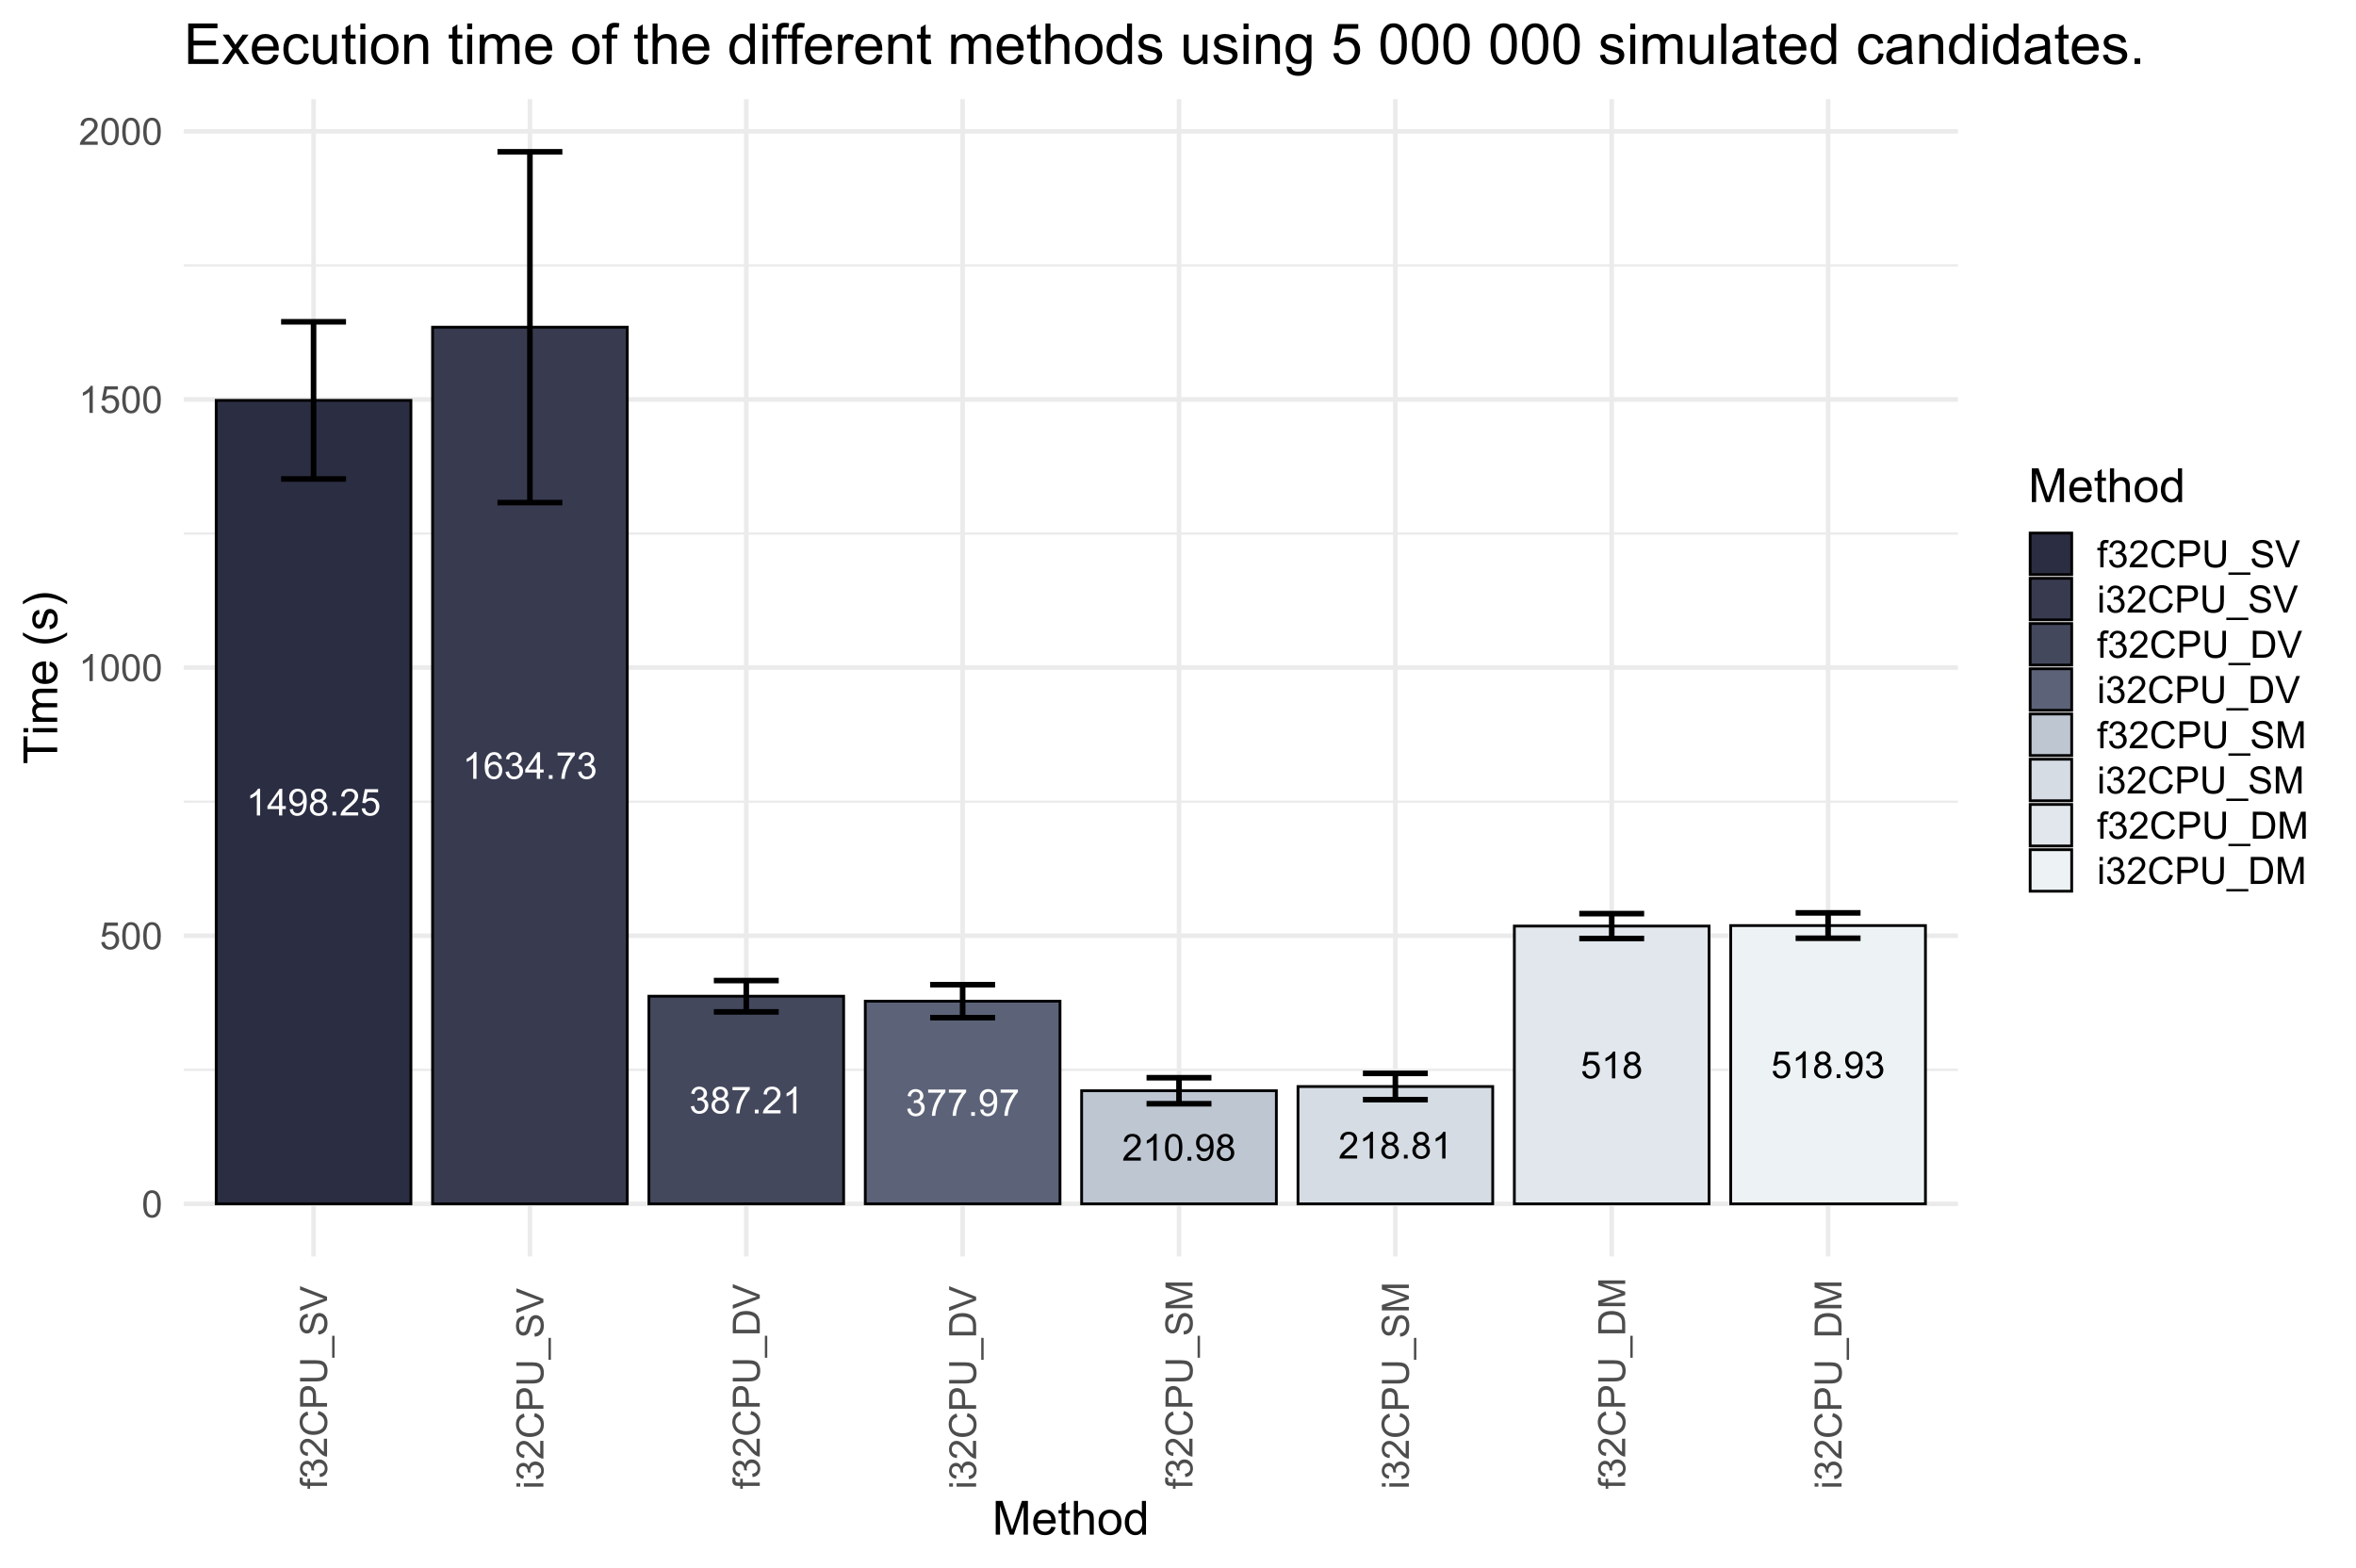 <?xml version="1.0" encoding="UTF-8"?>
<svg xmlns="http://www.w3.org/2000/svg" xmlns:xlink="http://www.w3.org/1999/xlink" width="900pt" height="599pt" viewBox="0 0 900 599" version="1.1">
<defs>
<g>
<symbol overflow="visible" id="glyph0-0">
<path style="stroke:none;" d="M 1.777 0 L 1.777 -8.891 L 8.891 -8.891 L 8.891 0 Z M 2 -0.223 L 8.668 -0.223 L 8.668 -8.668 L 2 -8.668 Z M 2 -0.223 "/>
</symbol>
<symbol overflow="visible" id="glyph0-1">
<path style="stroke:none;" d="M 5.301 0 L 4.051 0 L 4.051 -7.969 C 3.746 -7.68 3.352 -7.391 2.863 -7.105 C 2.375 -6.816 1.938 -6.602 1.551 -6.461 L 1.551 -7.668 C 2.246 -7.992 2.855 -8.391 3.383 -8.863 C 3.902 -9.328 4.273 -9.781 4.496 -10.227 L 5.301 -10.227 Z M 5.301 0 "/>
</symbol>
<symbol overflow="visible" id="glyph0-2">
<path style="stroke:none;" d="M 4.598 0 L 4.598 -2.438 L 0.18 -2.438 L 0.18 -3.586 L 4.828 -10.184 L 5.848 -10.184 L 5.848 -3.586 L 7.223 -3.586 L 7.223 -2.438 L 5.848 -2.438 L 5.848 0 Z M 4.598 -3.586 L 4.598 -8.176 L 1.41 -3.586 Z M 4.598 -3.586 "/>
</symbol>
<symbol overflow="visible" id="glyph0-3">
<path style="stroke:none;" d="M 0.777 -2.355 L 1.98 -2.465 C 2.082 -1.898 2.273 -1.488 2.562 -1.234 C 2.844 -0.98 3.215 -0.855 3.668 -0.855 C 4.051 -0.855 4.387 -0.941 4.68 -1.117 C 4.965 -1.293 5.203 -1.527 5.391 -1.824 C 5.574 -2.113 5.727 -2.512 5.855 -3.016 C 5.977 -3.512 6.039 -4.02 6.043 -4.543 C 6.039 -4.594 6.039 -4.68 6.035 -4.793 C 5.785 -4.395 5.441 -4.07 5.012 -3.824 C 4.574 -3.574 4.105 -3.449 3.605 -3.453 C 2.758 -3.449 2.047 -3.754 1.465 -4.367 C 0.879 -4.977 0.586 -5.785 0.59 -6.785 C 0.586 -7.816 0.891 -8.648 1.504 -9.281 C 2.109 -9.91 2.871 -10.223 3.793 -10.227 C 4.449 -10.223 5.055 -10.047 5.609 -9.691 C 6.156 -9.332 6.574 -8.82 6.859 -8.164 C 7.141 -7.5 7.281 -6.547 7.285 -5.301 C 7.281 -3.996 7.141 -2.961 6.859 -2.191 C 6.574 -1.418 6.156 -0.828 5.602 -0.43 C 5.043 -0.027 4.387 0.168 3.641 0.172 C 2.84 0.168 2.191 -0.047 1.688 -0.488 C 1.18 -0.926 0.875 -1.551 0.777 -2.355 Z M 5.898 -6.848 C 5.895 -7.562 5.703 -8.133 5.324 -8.559 C 4.938 -8.977 4.477 -9.188 3.945 -9.191 C 3.387 -9.188 2.902 -8.961 2.492 -8.508 C 2.078 -8.055 1.875 -7.465 1.875 -6.746 C 1.875 -6.094 2.07 -5.566 2.461 -5.164 C 2.852 -4.758 3.332 -4.559 3.91 -4.559 C 4.484 -4.559 4.961 -4.758 5.336 -5.164 C 5.707 -5.566 5.895 -6.129 5.898 -6.848 Z M 5.898 -6.848 "/>
</symbol>
<symbol overflow="visible" id="glyph0-4">
<path style="stroke:none;" d="M 2.516 -5.523 C 1.992 -5.711 1.609 -5.98 1.363 -6.336 C 1.109 -6.684 0.984 -7.105 0.988 -7.598 C 0.984 -8.336 1.25 -8.961 1.785 -9.469 C 2.316 -9.973 3.023 -10.223 3.91 -10.227 C 4.797 -10.223 5.516 -9.965 6.059 -9.449 C 6.598 -8.93 6.867 -8.301 6.871 -7.566 C 6.867 -7.09 6.742 -6.68 6.496 -6.332 C 6.246 -5.98 5.871 -5.711 5.371 -5.523 C 5.992 -5.316 6.469 -4.988 6.797 -4.535 C 7.121 -4.082 7.281 -3.539 7.285 -2.91 C 7.281 -2.039 6.973 -1.309 6.359 -0.715 C 5.742 -0.125 4.934 0.168 3.934 0.172 C 2.926 0.168 2.117 -0.125 1.5 -0.719 C 0.883 -1.312 0.574 -2.055 0.578 -2.945 C 0.574 -3.605 0.742 -4.16 1.078 -4.609 C 1.414 -5.055 1.891 -5.359 2.516 -5.523 Z M 2.266 -7.641 C 2.262 -7.156 2.418 -6.762 2.73 -6.457 C 3.039 -6.152 3.441 -6 3.938 -6 C 4.418 -6 4.812 -6.148 5.121 -6.453 C 5.43 -6.754 5.582 -7.129 5.586 -7.57 C 5.582 -8.027 5.426 -8.41 5.109 -8.727 C 4.789 -9.035 4.395 -9.191 3.926 -9.195 C 3.449 -9.191 3.051 -9.039 2.738 -8.738 C 2.418 -8.43 2.262 -8.066 2.266 -7.641 Z M 1.863 -2.938 C 1.863 -2.578 1.945 -2.234 2.113 -1.902 C 2.281 -1.566 2.531 -1.309 2.867 -1.129 C 3.195 -0.945 3.555 -0.855 3.945 -0.855 C 4.539 -0.855 5.031 -1.047 5.422 -1.43 C 5.809 -1.812 6.004 -2.301 6.008 -2.898 C 6.004 -3.496 5.805 -3.992 5.406 -4.391 C 5.004 -4.781 4.504 -4.98 3.902 -4.98 C 3.316 -4.98 2.828 -4.785 2.441 -4.395 C 2.055 -4.004 1.863 -3.516 1.863 -2.938 Z M 1.863 -2.938 "/>
</symbol>
<symbol overflow="visible" id="glyph0-5">
<path style="stroke:none;" d="M 1.293 0 L 1.293 -1.426 L 2.715 -1.426 L 2.715 0 Z M 1.293 0 "/>
</symbol>
<symbol overflow="visible" id="glyph0-6">
<path style="stroke:none;" d="M 7.16 -1.203 L 7.16 0 L 0.43 0 C 0.418 -0.301 0.469 -0.59 0.578 -0.867 C 0.746 -1.324 1.02 -1.773 1.398 -2.223 C 1.773 -2.664 2.32 -3.18 3.035 -3.766 C 4.141 -4.668 4.887 -5.387 5.277 -5.922 C 5.664 -6.449 5.859 -6.949 5.863 -7.426 C 5.859 -7.918 5.684 -8.336 5.332 -8.68 C 4.977 -9.016 4.512 -9.188 3.945 -9.191 C 3.34 -9.188 2.859 -9.008 2.5 -8.648 C 2.137 -8.285 1.953 -7.785 1.953 -7.148 L 0.668 -7.281 C 0.754 -8.238 1.082 -8.969 1.66 -9.473 C 2.23 -9.973 3.004 -10.223 3.973 -10.227 C 4.949 -10.223 5.723 -9.953 6.293 -9.414 C 6.863 -8.871 7.148 -8.199 7.148 -7.398 C 7.148 -6.988 7.062 -6.586 6.898 -6.195 C 6.727 -5.797 6.449 -5.383 6.066 -4.953 C 5.676 -4.516 5.035 -3.918 4.141 -3.16 C 3.387 -2.527 2.906 -2.102 2.695 -1.879 C 2.48 -1.652 2.305 -1.426 2.168 -1.203 Z M 7.16 -1.203 "/>
</symbol>
<symbol overflow="visible" id="glyph0-7">
<path style="stroke:none;" d="M 0.59 -2.668 L 1.902 -2.777 C 2 -2.137 2.227 -1.656 2.582 -1.336 C 2.934 -1.016 3.359 -0.855 3.863 -0.855 C 4.461 -0.855 4.973 -1.082 5.391 -1.535 C 5.805 -1.988 6.012 -2.59 6.016 -3.34 C 6.012 -4.051 5.812 -4.613 5.414 -5.027 C 5.012 -5.441 4.484 -5.648 3.84 -5.648 C 3.434 -5.648 3.07 -5.555 2.75 -5.371 C 2.422 -5.188 2.168 -4.949 1.988 -4.66 L 0.812 -4.812 L 1.801 -10.043 L 6.863 -10.043 L 6.863 -8.852 L 2.801 -8.852 L 2.25 -6.113 C 2.859 -6.535 3.5 -6.75 4.176 -6.754 C 5.062 -6.75 5.812 -6.441 6.426 -5.828 C 7.035 -5.207 7.34 -4.414 7.344 -3.453 C 7.34 -2.527 7.07 -1.73 6.535 -1.062 C 5.879 -0.238 4.988 0.168 3.863 0.172 C 2.934 0.168 2.18 -0.086 1.594 -0.605 C 1.008 -1.121 0.672 -1.809 0.59 -2.668 Z M 0.59 -2.668 "/>
</symbol>
<symbol overflow="visible" id="glyph0-8">
<path style="stroke:none;" d="M 7.078 -7.691 L 5.836 -7.594 C 5.723 -8.082 5.562 -8.438 5.363 -8.664 C 5.02 -9.016 4.605 -9.191 4.113 -9.195 C 3.715 -9.191 3.363 -9.082 3.062 -8.863 C 2.668 -8.574 2.359 -8.156 2.133 -7.605 C 1.906 -7.055 1.785 -6.27 1.777 -5.25 C 2.074 -5.707 2.445 -6.047 2.883 -6.27 C 3.316 -6.492 3.77 -6.602 4.25 -6.605 C 5.078 -6.602 5.789 -6.297 6.379 -5.684 C 6.961 -5.07 7.254 -4.277 7.258 -3.305 C 7.254 -2.664 7.117 -2.07 6.844 -1.523 C 6.57 -0.977 6.191 -0.555 5.711 -0.266 C 5.227 0.027 4.68 0.168 4.07 0.172 C 3.027 0.168 2.176 -0.211 1.52 -0.977 C 0.859 -1.738 0.531 -3 0.535 -4.766 C 0.531 -6.73 0.895 -8.164 1.625 -9.059 C 2.258 -9.836 3.113 -10.223 4.188 -10.227 C 4.988 -10.223 5.645 -10 6.156 -9.551 C 6.668 -9.102 6.977 -8.48 7.078 -7.691 Z M 1.973 -3.301 C 1.969 -2.863 2.059 -2.453 2.246 -2.062 C 2.426 -1.668 2.684 -1.367 3.016 -1.164 C 3.34 -0.957 3.684 -0.855 4.051 -0.855 C 4.574 -0.855 5.027 -1.066 5.41 -1.492 C 5.785 -1.918 5.977 -2.496 5.98 -3.23 C 5.977 -3.93 5.789 -4.484 5.418 -4.891 C 5.039 -5.293 4.566 -5.496 4 -5.5 C 3.434 -5.496 2.953 -5.293 2.562 -4.891 C 2.164 -4.484 1.969 -3.953 1.973 -3.301 Z M 1.973 -3.301 "/>
</symbol>
<symbol overflow="visible" id="glyph0-9">
<path style="stroke:none;" d="M 0.598 -2.688 L 1.848 -2.855 C 1.988 -2.145 2.234 -1.637 2.578 -1.324 C 2.922 -1.012 3.34 -0.855 3.84 -0.855 C 4.426 -0.855 4.922 -1.059 5.328 -1.465 C 5.73 -1.871 5.934 -2.375 5.938 -2.98 C 5.934 -3.551 5.746 -4.023 5.375 -4.398 C 4.996 -4.77 4.52 -4.957 3.945 -4.961 C 3.703 -4.957 3.41 -4.91 3.062 -4.82 L 3.203 -5.918 C 3.285 -5.91 3.352 -5.906 3.402 -5.906 C 3.934 -5.906 4.414 -6.043 4.84 -6.32 C 5.266 -6.598 5.477 -7.027 5.48 -7.605 C 5.477 -8.062 5.324 -8.441 5.016 -8.742 C 4.703 -9.043 4.301 -9.191 3.812 -9.195 C 3.324 -9.191 2.918 -9.039 2.598 -8.738 C 2.27 -8.43 2.062 -7.973 1.973 -7.363 L 0.723 -7.586 C 0.871 -8.422 1.219 -9.07 1.766 -9.535 C 2.305 -9.992 2.98 -10.223 3.785 -10.227 C 4.34 -10.223 4.852 -10.105 5.32 -9.867 C 5.789 -9.625 6.145 -9.297 6.395 -8.891 C 6.637 -8.477 6.762 -8.039 6.766 -7.578 C 6.762 -7.133 6.645 -6.734 6.41 -6.375 C 6.176 -6.016 5.824 -5.727 5.363 -5.516 C 5.961 -5.375 6.43 -5.09 6.766 -4.652 C 7.098 -4.215 7.266 -3.664 7.266 -3.008 C 7.266 -2.117 6.941 -1.363 6.293 -0.746 C 5.645 -0.129 4.824 0.176 3.836 0.18 C 2.938 0.176 2.195 -0.086 1.605 -0.617 C 1.016 -1.148 0.68 -1.84 0.598 -2.688 Z M 0.598 -2.688 "/>
</symbol>
<symbol overflow="visible" id="glyph0-10">
<path style="stroke:none;" d="M 0.672 -8.852 L 0.672 -10.051 L 7.266 -10.051 L 7.266 -9.078 C 6.617 -8.383 5.973 -7.469 5.336 -6.328 C 4.699 -5.184 4.207 -4.008 3.863 -2.801 C 3.609 -1.945 3.449 -1.012 3.383 0 L 2.098 0 C 2.109 -0.801 2.266 -1.766 2.57 -2.902 C 2.871 -4.035 3.305 -5.129 3.867 -6.184 C 4.43 -7.234 5.027 -8.125 5.66 -8.852 Z M 0.672 -8.852 "/>
</symbol>
<symbol overflow="visible" id="glyph0-11">
<path style="stroke:none;" d="M 0.59 -5.023 C 0.586 -6.223 0.711 -7.191 0.961 -7.93 C 1.207 -8.66 1.574 -9.227 2.066 -9.629 C 2.555 -10.023 3.168 -10.223 3.91 -10.227 C 4.453 -10.223 4.934 -10.113 5.348 -9.895 C 5.758 -9.672 6.098 -9.355 6.371 -8.941 C 6.637 -8.527 6.848 -8.02 7 -7.426 C 7.152 -6.828 7.23 -6.027 7.23 -5.023 C 7.23 -3.824 7.105 -2.859 6.863 -2.129 C 6.613 -1.391 6.246 -0.824 5.762 -0.426 C 5.27 -0.027 4.652 0.168 3.91 0.172 C 2.926 0.168 2.156 -0.18 1.598 -0.883 C 0.922 -1.727 0.586 -3.105 0.59 -5.023 Z M 1.875 -5.023 C 1.875 -3.348 2.07 -2.234 2.461 -1.684 C 2.852 -1.129 3.332 -0.855 3.91 -0.855 C 4.48 -0.855 4.965 -1.133 5.359 -1.688 C 5.746 -2.242 5.941 -3.352 5.945 -5.023 C 5.941 -6.695 5.746 -7.809 5.359 -8.363 C 4.965 -8.91 4.477 -9.188 3.898 -9.191 C 3.32 -9.188 2.863 -8.945 2.523 -8.461 C 2.09 -7.84 1.875 -6.691 1.875 -5.023 Z M 1.875 -5.023 "/>
</symbol>
<symbol overflow="visible" id="glyph1-0">
<path style="stroke:none;" d="M 1.801 0 L 1.801 -9 L 9 -9 L 9 0 Z M 2.023 -0.227 L 8.773 -0.227 L 8.773 -8.773 L 2.023 -8.773 Z M 2.023 -0.227 "/>
</symbol>
<symbol overflow="visible" id="glyph1-1">
<path style="stroke:none;" d="M 0.598 -5.082 C 0.598 -6.297 0.723 -7.277 0.973 -8.023 C 1.223 -8.766 1.594 -9.34 2.09 -9.746 C 2.582 -10.145 3.203 -10.348 3.957 -10.352 C 4.508 -10.348 4.996 -10.234 5.414 -10.016 C 5.828 -9.789 6.172 -9.469 6.445 -9.051 C 6.719 -8.629 6.93 -8.117 7.086 -7.52 C 7.238 -6.914 7.316 -6.102 7.32 -5.082 C 7.316 -3.871 7.191 -2.895 6.945 -2.152 C 6.695 -1.406 6.324 -0.832 5.832 -0.43 C 5.332 -0.023 4.707 0.176 3.957 0.176 C 2.961 0.176 2.184 -0.18 1.617 -0.895 C 0.938 -1.75 0.598 -3.145 0.598 -5.082 Z M 1.898 -5.082 C 1.898 -3.387 2.094 -2.262 2.492 -1.703 C 2.883 -1.141 3.371 -0.859 3.957 -0.863 C 4.535 -0.859 5.027 -1.141 5.426 -1.707 C 5.82 -2.266 6.016 -3.391 6.02 -5.082 C 6.016 -6.777 5.82 -7.906 5.426 -8.465 C 5.027 -9.02 4.531 -9.297 3.945 -9.301 C 3.359 -9.297 2.895 -9.051 2.551 -8.562 C 2.113 -7.93 1.898 -6.77 1.898 -5.082 Z M 1.898 -5.082 "/>
</symbol>
<symbol overflow="visible" id="glyph1-2">
<path style="stroke:none;" d="M 0.598 -2.699 L 1.926 -2.812 C 2.023 -2.164 2.25 -1.676 2.609 -1.352 C 2.965 -1.023 3.398 -0.859 3.91 -0.863 C 4.516 -0.859 5.031 -1.09 5.457 -1.551 C 5.875 -2.008 6.086 -2.617 6.09 -3.383 C 6.086 -4.102 5.883 -4.672 5.48 -5.09 C 5.07 -5.504 4.539 -5.711 3.887 -5.715 C 3.477 -5.711 3.109 -5.621 2.785 -5.438 C 2.453 -5.25 2.195 -5.008 2.012 -4.719 L 0.824 -4.871 L 1.82 -10.168 L 6.945 -10.168 L 6.945 -8.957 L 2.832 -8.957 L 2.277 -6.188 C 2.895 -6.617 3.543 -6.832 4.227 -6.836 C 5.121 -6.832 5.883 -6.52 6.504 -5.898 C 7.121 -5.273 7.43 -4.473 7.434 -3.496 C 7.43 -2.559 7.156 -1.75 6.617 -1.074 C 5.953 -0.238 5.051 0.176 3.91 0.176 C 2.969 0.176 2.203 -0.086 1.613 -0.609 C 1.016 -1.133 0.68 -1.828 0.598 -2.699 Z M 0.598 -2.699 "/>
</symbol>
<symbol overflow="visible" id="glyph1-3">
<path style="stroke:none;" d="M 5.363 0 L 4.098 0 L 4.098 -8.066 C 3.789 -7.773 3.391 -7.48 2.898 -7.191 C 2.402 -6.898 1.957 -6.684 1.566 -6.539 L 1.566 -7.762 C 2.27 -8.094 2.891 -8.496 3.422 -8.973 C 3.953 -9.441 4.328 -9.902 4.551 -10.352 L 5.363 -10.352 Z M 5.363 0 "/>
</symbol>
<symbol overflow="visible" id="glyph1-4">
<path style="stroke:none;" d="M 7.25 -1.215 L 7.25 0 L 0.438 0 C 0.426 -0.305 0.473 -0.598 0.582 -0.879 C 0.754 -1.34 1.031 -1.797 1.414 -2.25 C 1.793 -2.699 2.348 -3.219 3.074 -3.812 C 4.191 -4.727 4.949 -5.453 5.344 -5.992 C 5.734 -6.527 5.93 -7.035 5.934 -7.516 C 5.93 -8.016 5.75 -8.438 5.395 -8.785 C 5.035 -9.125 4.566 -9.297 3.992 -9.301 C 3.379 -9.297 2.895 -9.117 2.531 -8.754 C 2.164 -8.387 1.977 -7.879 1.977 -7.234 L 0.676 -7.367 C 0.762 -8.336 1.098 -9.078 1.68 -9.586 C 2.258 -10.094 3.039 -10.348 4.023 -10.352 C 5.008 -10.348 5.789 -10.074 6.367 -9.527 C 6.941 -8.977 7.23 -8.297 7.234 -7.488 C 7.23 -7.074 7.145 -6.668 6.98 -6.273 C 6.809 -5.871 6.531 -5.449 6.141 -5.012 C 5.75 -4.566 5.098 -3.965 4.191 -3.199 C 3.426 -2.559 2.938 -2.125 2.727 -1.902 C 2.508 -1.672 2.332 -1.441 2.195 -1.215 Z M 7.25 -1.215 "/>
</symbol>
<symbol overflow="visible" id="glyph1-5">
<path style="stroke:none;" d="M 1.25 0 L 1.25 -6.484 L 0.133 -6.484 L 0.133 -7.469 L 1.25 -7.469 L 1.25 -8.262 C 1.246 -8.762 1.293 -9.133 1.387 -9.379 C 1.504 -9.703 1.719 -9.969 2.027 -10.176 C 2.332 -10.379 2.762 -10.48 3.32 -10.484 C 3.672 -10.48 4.066 -10.438 4.5 -10.355 L 4.309 -9.254 C 4.043 -9.297 3.797 -9.32 3.566 -9.324 C 3.18 -9.32 2.906 -9.238 2.75 -9.078 C 2.586 -8.91 2.508 -8.605 2.512 -8.156 L 2.512 -7.469 L 3.965 -7.469 L 3.965 -6.484 L 2.512 -6.484 L 2.512 0 Z M 1.25 0 "/>
</symbol>
<symbol overflow="visible" id="glyph1-6">
<path style="stroke:none;" d="M 0.605 -2.723 L 1.871 -2.891 C 2.012 -2.168 2.262 -1.652 2.613 -1.336 C 2.961 -1.02 3.383 -0.859 3.887 -0.863 C 4.48 -0.859 4.984 -1.066 5.395 -1.48 C 5.805 -1.891 6.012 -2.402 6.012 -3.016 C 6.012 -3.594 5.82 -4.074 5.441 -4.453 C 5.059 -4.828 4.574 -5.016 3.992 -5.02 C 3.75 -5.016 3.453 -4.969 3.102 -4.879 L 3.242 -5.992 C 3.32 -5.98 3.391 -5.977 3.445 -5.977 C 3.984 -5.977 4.469 -6.117 4.898 -6.398 C 5.328 -6.68 5.543 -7.113 5.547 -7.699 C 5.543 -8.16 5.387 -8.543 5.074 -8.852 C 4.762 -9.152 4.355 -9.305 3.859 -9.309 C 3.363 -9.305 2.953 -9.148 2.629 -8.844 C 2.297 -8.531 2.086 -8.07 1.996 -7.453 L 0.73 -7.68 C 0.883 -8.523 1.234 -9.18 1.785 -9.648 C 2.332 -10.113 3.016 -10.348 3.832 -10.352 C 4.395 -10.348 4.91 -10.227 5.387 -9.988 C 5.855 -9.742 6.219 -9.414 6.473 -9 C 6.719 -8.582 6.844 -8.137 6.848 -7.672 C 6.844 -7.223 6.723 -6.816 6.488 -6.453 C 6.246 -6.086 5.895 -5.797 5.43 -5.582 C 6.035 -5.438 6.508 -5.145 6.848 -4.707 C 7.184 -4.262 7.352 -3.707 7.355 -3.043 C 7.352 -2.141 7.023 -1.379 6.371 -0.754 C 5.711 -0.129 4.883 0.18 3.883 0.184 C 2.973 0.18 2.219 -0.086 1.625 -0.625 C 1.023 -1.16 0.684 -1.859 0.605 -2.723 Z M 0.605 -2.723 "/>
</symbol>
<symbol overflow="visible" id="glyph1-7">
<path style="stroke:none;" d="M 8.465 -3.613 L 9.828 -3.27 C 9.539 -2.148 9.027 -1.293 8.285 -0.707 C 7.543 -0.117 6.633 0.176 5.562 0.176 C 4.445 0.176 3.543 -0.047 2.852 -0.5 C 2.152 -0.949 1.621 -1.605 1.262 -2.465 C 0.895 -3.32 0.715 -4.242 0.719 -5.23 C 0.715 -6.301 0.918 -7.238 1.332 -8.039 C 1.738 -8.836 2.324 -9.441 3.082 -9.859 C 3.84 -10.273 4.672 -10.48 5.582 -10.484 C 6.609 -10.48 7.477 -10.219 8.184 -9.695 C 8.883 -9.168 9.371 -8.43 9.652 -7.48 L 8.312 -7.164 C 8.07 -7.91 7.723 -8.457 7.27 -8.801 C 6.812 -9.145 6.242 -9.316 5.555 -9.316 C 4.762 -9.316 4.098 -9.125 3.566 -8.746 C 3.031 -8.363 2.656 -7.852 2.445 -7.215 C 2.227 -6.574 2.121 -5.918 2.125 -5.238 C 2.121 -4.359 2.25 -3.594 2.508 -2.941 C 2.762 -2.285 3.156 -1.797 3.699 -1.477 C 4.234 -1.152 4.82 -0.988 5.449 -0.992 C 6.211 -0.988 6.855 -1.211 7.387 -1.652 C 7.914 -2.09 8.273 -2.742 8.465 -3.613 Z M 8.465 -3.613 "/>
</symbol>
<symbol overflow="visible" id="glyph1-8">
<path style="stroke:none;" d="M 1.109 0 L 1.109 -10.309 L 5 -10.309 C 5.68 -10.305 6.203 -10.273 6.566 -10.211 C 7.07 -10.121 7.496 -9.961 7.84 -9.727 C 8.18 -9.488 8.453 -9.156 8.664 -8.73 C 8.871 -8.305 8.977 -7.836 8.98 -7.328 C 8.977 -6.449 8.695 -5.707 8.141 -5.102 C 7.578 -4.492 6.57 -4.188 5.117 -4.191 L 2.477 -4.191 L 2.477 0 Z M 2.477 -5.406 L 5.141 -5.406 C 6.016 -5.402 6.641 -5.566 7.016 -5.898 C 7.383 -6.223 7.57 -6.684 7.574 -7.285 C 7.57 -7.711 7.461 -8.082 7.246 -8.391 C 7.023 -8.695 6.734 -8.898 6.383 -9 C 6.148 -9.059 5.727 -9.086 5.113 -9.09 L 2.477 -9.09 Z M 2.477 -5.406 "/>
</symbol>
<symbol overflow="visible" id="glyph1-9">
<path style="stroke:none;" d="M 7.875 -10.309 L 9.238 -10.309 L 9.238 -4.352 C 9.234 -3.312 9.117 -2.488 8.887 -1.883 C 8.648 -1.27 8.227 -0.773 7.617 -0.395 C 7.004 -0.012 6.199 0.176 5.211 0.176 C 4.242 0.176 3.453 0.012 2.84 -0.324 C 2.223 -0.652 1.785 -1.137 1.523 -1.77 C 1.262 -2.398 1.129 -3.258 1.133 -4.352 L 1.133 -10.309 L 2.496 -10.309 L 2.496 -4.359 C 2.496 -3.461 2.578 -2.801 2.746 -2.379 C 2.91 -1.953 3.195 -1.625 3.602 -1.398 C 4.004 -1.168 4.5 -1.055 5.09 -1.055 C 6.09 -1.055 6.805 -1.281 7.234 -1.734 C 7.66 -2.188 7.875 -3.062 7.875 -4.359 Z M 7.875 -10.309 "/>
</symbol>
<symbol overflow="visible" id="glyph1-10">
<path style="stroke:none;" d="M -0.219 2.863 L -0.219 1.949 L 8.172 1.949 L 8.172 2.863 Z M -0.219 2.863 "/>
</symbol>
<symbol overflow="visible" id="glyph1-11">
<path style="stroke:none;" d="M 0.648 -3.312 L 1.934 -3.426 C 1.992 -2.906 2.133 -2.484 2.355 -2.156 C 2.578 -1.824 2.922 -1.555 3.395 -1.352 C 3.859 -1.145 4.387 -1.043 4.977 -1.047 C 5.492 -1.043 5.953 -1.121 6.355 -1.277 C 6.75 -1.434 7.047 -1.645 7.246 -1.914 C 7.438 -2.184 7.535 -2.477 7.539 -2.797 C 7.535 -3.117 7.441 -3.402 7.258 -3.645 C 7.066 -3.887 6.758 -4.09 6.328 -4.254 C 6.051 -4.359 5.438 -4.523 4.492 -4.754 C 3.543 -4.98 2.879 -5.195 2.504 -5.398 C 2.008 -5.652 1.641 -5.973 1.402 -6.359 C 1.156 -6.738 1.035 -7.168 1.039 -7.645 C 1.035 -8.16 1.184 -8.645 1.48 -9.102 C 1.773 -9.551 2.207 -9.895 2.777 -10.133 C 3.344 -10.363 3.973 -10.48 4.668 -10.484 C 5.43 -10.48 6.105 -10.359 6.691 -10.113 C 7.273 -9.867 7.719 -9.504 8.035 -9.027 C 8.348 -8.547 8.52 -8.004 8.543 -7.402 L 7.234 -7.305 C 7.16 -7.953 6.922 -8.445 6.52 -8.781 C 6.113 -9.113 5.516 -9.281 4.727 -9.281 C 3.898 -9.281 3.297 -9.129 2.922 -8.828 C 2.543 -8.523 2.355 -8.16 2.355 -7.734 C 2.355 -7.363 2.488 -7.059 2.758 -6.82 C 3.016 -6.578 3.699 -6.332 4.812 -6.086 C 5.918 -5.832 6.68 -5.613 7.094 -5.43 C 7.691 -5.148 8.133 -4.797 8.422 -4.375 C 8.703 -3.949 8.848 -3.461 8.852 -2.91 C 8.848 -2.359 8.691 -1.844 8.379 -1.359 C 8.066 -0.875 7.613 -0.496 7.027 -0.227 C 6.434 0.043 5.773 0.176 5.043 0.176 C 4.105 0.176 3.324 0.043 2.695 -0.23 C 2.062 -0.5 1.566 -0.91 1.211 -1.457 C 0.852 -2 0.664 -2.617 0.648 -3.312 Z M 0.648 -3.312 "/>
</symbol>
<symbol overflow="visible" id="glyph1-12">
<path style="stroke:none;" d="M 4.059 0 L 0.062 -10.309 L 1.539 -10.309 L 4.219 -2.82 C 4.434 -2.215 4.613 -1.652 4.762 -1.133 C 4.918 -1.691 5.102 -2.254 5.316 -2.82 L 8.102 -10.309 L 9.492 -10.309 L 5.457 0 Z M 4.059 0 "/>
</symbol>
<symbol overflow="visible" id="glyph1-13">
<path style="stroke:none;" d="M 0.957 -8.852 L 0.957 -10.309 L 2.223 -10.309 L 2.223 -8.852 Z M 0.957 0 L 0.957 -7.469 L 2.223 -7.469 L 2.223 0 Z M 0.957 0 "/>
</symbol>
<symbol overflow="visible" id="glyph1-14">
<path style="stroke:none;" d="M 1.109 0 L 1.109 -10.309 L 4.66 -10.309 C 5.457 -10.305 6.07 -10.258 6.496 -10.16 C 7.086 -10.023 7.59 -9.777 8.008 -9.422 C 8.551 -8.961 8.957 -8.371 9.227 -7.66 C 9.496 -6.941 9.633 -6.125 9.633 -5.211 C 9.633 -4.422 9.539 -3.73 9.359 -3.129 C 9.172 -2.523 8.938 -2.023 8.656 -1.629 C 8.367 -1.23 8.055 -0.918 7.715 -0.691 C 7.375 -0.465 6.965 -0.293 6.484 -0.176 C 6.004 -0.059 5.453 0 4.832 0 Z M 2.477 -1.215 L 4.676 -1.215 C 5.355 -1.211 5.887 -1.277 6.273 -1.406 C 6.66 -1.531 6.969 -1.707 7.199 -1.941 C 7.52 -2.262 7.77 -2.695 7.953 -3.242 C 8.133 -3.785 8.227 -4.449 8.227 -5.23 C 8.227 -6.305 8.047 -7.133 7.695 -7.715 C 7.336 -8.293 6.906 -8.68 6.406 -8.879 C 6.035 -9.016 5.449 -9.086 4.641 -9.09 L 2.477 -9.09 Z M 2.477 -1.215 "/>
</symbol>
<symbol overflow="visible" id="glyph1-15">
<path style="stroke:none;" d="M 1.07 0 L 1.07 -10.309 L 3.121 -10.309 L 5.562 -3.008 C 5.781 -2.324 5.945 -1.816 6.055 -1.484 C 6.168 -1.855 6.352 -2.406 6.602 -3.137 L 9.07 -10.309 L 10.906 -10.309 L 10.906 0 L 9.59 0 L 9.59 -8.629 L 6.594 0 L 5.363 0 L 2.383 -8.773 L 2.383 0 Z M 1.07 0 "/>
</symbol>
<symbol overflow="visible" id="glyph2-0">
<path style="stroke:none;" d="M 0 -1.801 L -9 -1.801 L -9 -9 L 0 -9 Z M -0.227 -2.023 L -0.227 -8.773 L -8.773 -8.773 L -8.773 -2.023 Z M -0.227 -2.023 "/>
</symbol>
<symbol overflow="visible" id="glyph2-1">
<path style="stroke:none;" d="M 0 -1.25 L -6.484 -1.25 L -6.484 -0.133 L -7.469 -0.133 L -7.469 -1.25 L -8.262 -1.25 C -8.762 -1.246 -9.133 -1.293 -9.379 -1.387 C -9.703 -1.504 -9.969 -1.719 -10.176 -2.027 C -10.379 -2.332 -10.48 -2.762 -10.484 -3.32 C -10.48 -3.672 -10.438 -4.066 -10.355 -4.5 L -9.254 -4.309 C -9.297 -4.043 -9.32 -3.797 -9.324 -3.566 C -9.32 -3.18 -9.238 -2.906 -9.078 -2.75 C -8.91 -2.586 -8.605 -2.508 -8.156 -2.512 L -7.469 -2.512 L -7.469 -3.965 L -6.484 -3.965 L -6.484 -2.512 L 0 -2.512 Z M 0 -1.25 "/>
</symbol>
<symbol overflow="visible" id="glyph2-2">
<path style="stroke:none;" d="M -2.723 -0.605 L -2.891 -1.871 C -2.168 -2.012 -1.652 -2.262 -1.336 -2.613 C -1.02 -2.961 -0.859 -3.383 -0.863 -3.887 C -0.859 -4.48 -1.066 -4.984 -1.48 -5.395 C -1.891 -5.805 -2.402 -6.012 -3.016 -6.012 C -3.594 -6.012 -4.074 -5.82 -4.453 -5.441 C -4.828 -5.059 -5.016 -4.574 -5.02 -3.992 C -5.016 -3.75 -4.969 -3.453 -4.879 -3.102 L -5.992 -3.242 C -5.98 -3.32 -5.977 -3.391 -5.977 -3.445 C -5.977 -3.984 -6.117 -4.469 -6.398 -4.898 C -6.68 -5.328 -7.113 -5.543 -7.699 -5.547 C -8.16 -5.543 -8.543 -5.387 -8.852 -5.074 C -9.152 -4.762 -9.305 -4.355 -9.309 -3.859 C -9.305 -3.363 -9.148 -2.953 -8.844 -2.629 C -8.531 -2.297 -8.07 -2.086 -7.453 -1.996 L -7.68 -0.73 C -8.523 -0.883 -9.18 -1.234 -9.648 -1.785 C -10.113 -2.332 -10.348 -3.016 -10.352 -3.832 C -10.348 -4.395 -10.227 -4.91 -9.988 -5.387 C -9.742 -5.855 -9.414 -6.219 -9 -6.473 C -8.582 -6.719 -8.137 -6.844 -7.672 -6.848 C -7.223 -6.844 -6.816 -6.723 -6.453 -6.488 C -6.086 -6.246 -5.797 -5.895 -5.582 -5.43 C -5.438 -6.035 -5.145 -6.508 -4.707 -6.848 C -4.262 -7.184 -3.707 -7.352 -3.043 -7.355 C -2.141 -7.352 -1.379 -7.023 -0.754 -6.371 C -0.129 -5.711 0.18 -4.883 0.184 -3.883 C 0.18 -2.973 -0.086 -2.219 -0.625 -1.625 C -1.16 -1.023 -1.859 -0.684 -2.723 -0.605 Z M -2.723 -0.605 "/>
</symbol>
<symbol overflow="visible" id="glyph2-3">
<path style="stroke:none;" d="M -1.215 -7.25 L 0 -7.25 L 0 -0.438 C -0.305 -0.426 -0.598 -0.473 -0.879 -0.582 C -1.34 -0.754 -1.797 -1.031 -2.25 -1.414 C -2.699 -1.793 -3.219 -2.348 -3.812 -3.074 C -4.727 -4.191 -5.453 -4.949 -5.992 -5.344 C -6.527 -5.734 -7.035 -5.93 -7.516 -5.934 C -8.016 -5.93 -8.438 -5.75 -8.785 -5.395 C -9.125 -5.035 -9.297 -4.566 -9.301 -3.992 C -9.297 -3.379 -9.117 -2.895 -8.754 -2.531 C -8.387 -2.164 -7.879 -1.977 -7.234 -1.977 L -7.367 -0.676 C -8.336 -0.762 -9.078 -1.098 -9.586 -1.68 C -10.094 -2.258 -10.348 -3.039 -10.352 -4.023 C -10.348 -5.008 -10.074 -5.789 -9.527 -6.367 C -8.977 -6.941 -8.297 -7.23 -7.488 -7.234 C -7.074 -7.23 -6.668 -7.145 -6.273 -6.98 C -5.871 -6.809 -5.449 -6.531 -5.012 -6.141 C -4.566 -5.75 -3.965 -5.098 -3.199 -4.191 C -2.559 -3.426 -2.125 -2.938 -1.902 -2.727 C -1.672 -2.508 -1.441 -2.332 -1.215 -2.195 Z M -1.215 -7.25 "/>
</symbol>
<symbol overflow="visible" id="glyph2-4">
<path style="stroke:none;" d="M -3.613 -8.465 L -3.27 -9.828 C -2.148 -9.539 -1.293 -9.027 -0.707 -8.285 C -0.117 -7.543 0.176 -6.633 0.176 -5.562 C 0.176 -4.445 -0.047 -3.543 -0.5 -2.852 C -0.949 -2.152 -1.605 -1.621 -2.465 -1.262 C -3.32 -0.895 -4.242 -0.715 -5.23 -0.719 C -6.301 -0.715 -7.238 -0.918 -8.039 -1.332 C -8.836 -1.738 -9.441 -2.324 -9.859 -3.082 C -10.273 -3.84 -10.48 -4.672 -10.484 -5.582 C -10.48 -6.609 -10.219 -7.477 -9.695 -8.184 C -9.168 -8.883 -8.43 -9.371 -7.48 -9.652 L -7.164 -8.312 C -7.91 -8.07 -8.457 -7.723 -8.801 -7.27 C -9.145 -6.812 -9.316 -6.242 -9.316 -5.555 C -9.316 -4.762 -9.125 -4.098 -8.746 -3.566 C -8.363 -3.031 -7.852 -2.656 -7.215 -2.445 C -6.574 -2.227 -5.918 -2.121 -5.238 -2.125 C -4.359 -2.121 -3.594 -2.25 -2.941 -2.508 C -2.285 -2.762 -1.797 -3.156 -1.477 -3.699 C -1.152 -4.234 -0.988 -4.82 -0.992 -5.449 C -0.988 -6.211 -1.211 -6.855 -1.652 -7.387 C -2.09 -7.914 -2.742 -8.273 -3.613 -8.465 Z M -3.613 -8.465 "/>
</symbol>
<symbol overflow="visible" id="glyph2-5">
<path style="stroke:none;" d="M 0 -1.109 L -10.309 -1.109 L -10.309 -5 C -10.305 -5.68 -10.273 -6.203 -10.211 -6.566 C -10.121 -7.07 -9.961 -7.496 -9.727 -7.84 C -9.488 -8.18 -9.156 -8.453 -8.73 -8.664 C -8.305 -8.871 -7.836 -8.977 -7.328 -8.98 C -6.449 -8.977 -5.707 -8.695 -5.102 -8.141 C -4.492 -7.578 -4.188 -6.57 -4.191 -5.117 L -4.191 -2.477 L 0 -2.477 Z M -5.406 -2.477 L -5.406 -5.141 C -5.402 -6.016 -5.566 -6.641 -5.898 -7.016 C -6.223 -7.383 -6.684 -7.57 -7.285 -7.574 C -7.711 -7.57 -8.082 -7.461 -8.391 -7.246 C -8.695 -7.023 -8.898 -6.734 -9 -6.383 C -9.059 -6.148 -9.086 -5.727 -9.09 -5.113 L -9.09 -2.477 Z M -5.406 -2.477 "/>
</symbol>
<symbol overflow="visible" id="glyph2-6">
<path style="stroke:none;" d="M -10.309 -7.875 L -10.309 -9.238 L -4.352 -9.238 C -3.312 -9.234 -2.488 -9.117 -1.883 -8.887 C -1.27 -8.648 -0.773 -8.227 -0.395 -7.617 C -0.012 -7.004 0.176 -6.199 0.176 -5.211 C 0.176 -4.242 0.012 -3.453 -0.324 -2.84 C -0.652 -2.223 -1.137 -1.785 -1.77 -1.523 C -2.398 -1.262 -3.258 -1.129 -4.352 -1.133 L -10.309 -1.133 L -10.309 -2.496 L -4.359 -2.496 C -3.461 -2.496 -2.801 -2.578 -2.379 -2.746 C -1.953 -2.91 -1.625 -3.195 -1.398 -3.602 C -1.168 -4.004 -1.055 -4.5 -1.055 -5.09 C -1.055 -6.09 -1.281 -6.805 -1.734 -7.234 C -2.188 -7.66 -3.062 -7.875 -4.359 -7.875 Z M -10.309 -7.875 "/>
</symbol>
<symbol overflow="visible" id="glyph2-7">
<path style="stroke:none;" d="M 2.863 0.219 L 1.949 0.219 L 1.949 -8.172 L 2.863 -8.172 Z M 2.863 0.219 "/>
</symbol>
<symbol overflow="visible" id="glyph2-8">
<path style="stroke:none;" d="M -3.312 -0.648 L -3.426 -1.934 C -2.906 -1.992 -2.484 -2.133 -2.156 -2.355 C -1.824 -2.578 -1.555 -2.922 -1.352 -3.395 C -1.145 -3.859 -1.043 -4.387 -1.047 -4.977 C -1.043 -5.492 -1.121 -5.953 -1.277 -6.355 C -1.434 -6.75 -1.645 -7.047 -1.914 -7.246 C -2.184 -7.438 -2.477 -7.535 -2.797 -7.539 C -3.117 -7.535 -3.402 -7.441 -3.645 -7.258 C -3.887 -7.066 -4.09 -6.758 -4.254 -6.328 C -4.359 -6.051 -4.523 -5.438 -4.754 -4.492 C -4.98 -3.543 -5.195 -2.879 -5.398 -2.504 C -5.652 -2.008 -5.973 -1.641 -6.359 -1.402 C -6.738 -1.156 -7.168 -1.035 -7.645 -1.039 C -8.16 -1.035 -8.645 -1.184 -9.102 -1.48 C -9.551 -1.773 -9.895 -2.207 -10.133 -2.777 C -10.363 -3.344 -10.48 -3.973 -10.484 -4.668 C -10.48 -5.43 -10.359 -6.105 -10.113 -6.691 C -9.867 -7.273 -9.504 -7.719 -9.027 -8.035 C -8.547 -8.348 -8.004 -8.52 -7.402 -8.543 L -7.305 -7.234 C -7.953 -7.16 -8.445 -6.922 -8.781 -6.52 C -9.113 -6.113 -9.281 -5.516 -9.281 -4.727 C -9.281 -3.898 -9.129 -3.297 -8.828 -2.922 C -8.523 -2.543 -8.16 -2.355 -7.734 -2.355 C -7.363 -2.355 -7.059 -2.488 -6.82 -2.758 C -6.578 -3.016 -6.332 -3.699 -6.086 -4.812 C -5.832 -5.918 -5.613 -6.68 -5.43 -7.094 C -5.148 -7.691 -4.797 -8.133 -4.375 -8.422 C -3.949 -8.703 -3.461 -8.848 -2.91 -8.852 C -2.359 -8.848 -1.844 -8.691 -1.359 -8.379 C -0.875 -8.066 -0.496 -7.613 -0.227 -7.027 C 0.043 -6.434 0.176 -5.773 0.176 -5.043 C 0.176 -4.105 0.043 -3.324 -0.23 -2.695 C -0.5 -2.062 -0.91 -1.566 -1.457 -1.211 C -2 -0.852 -2.617 -0.664 -3.312 -0.648 Z M -3.312 -0.648 "/>
</symbol>
<symbol overflow="visible" id="glyph2-9">
<path style="stroke:none;" d="M 0 -4.059 L -10.309 -0.062 L -10.309 -1.539 L -2.82 -4.219 C -2.215 -4.434 -1.652 -4.613 -1.133 -4.762 C -1.691 -4.918 -2.254 -5.102 -2.82 -5.316 L -10.309 -8.102 L -10.309 -9.492 L 0 -5.457 Z M 0 -4.059 "/>
</symbol>
<symbol overflow="visible" id="glyph2-10">
<path style="stroke:none;" d="M -8.852 -0.957 L -10.309 -0.957 L -10.309 -2.223 L -8.852 -2.223 Z M 0 -0.957 L -7.469 -0.957 L -7.469 -2.223 L 0 -2.223 Z M 0 -0.957 "/>
</symbol>
<symbol overflow="visible" id="glyph2-11">
<path style="stroke:none;" d="M 0 -1.109 L -10.309 -1.109 L -10.309 -4.66 C -10.305 -5.457 -10.258 -6.07 -10.16 -6.496 C -10.023 -7.086 -9.777 -7.59 -9.422 -8.008 C -8.961 -8.551 -8.371 -8.957 -7.66 -9.227 C -6.941 -9.496 -6.125 -9.633 -5.211 -9.633 C -4.422 -9.633 -3.73 -9.539 -3.129 -9.359 C -2.523 -9.172 -2.023 -8.938 -1.629 -8.656 C -1.23 -8.367 -0.918 -8.055 -0.691 -7.715 C -0.465 -7.375 -0.293 -6.965 -0.176 -6.484 C -0.059 -6.004 0 -5.453 0 -4.832 Z M -1.215 -2.477 L -1.215 -4.676 C -1.211 -5.355 -1.277 -5.887 -1.406 -6.273 C -1.531 -6.66 -1.707 -6.969 -1.941 -7.199 C -2.262 -7.52 -2.695 -7.77 -3.242 -7.953 C -3.785 -8.133 -4.449 -8.227 -5.23 -8.227 C -6.305 -8.227 -7.133 -8.047 -7.715 -7.695 C -8.293 -7.336 -8.68 -6.906 -8.879 -6.406 C -9.016 -6.035 -9.086 -5.449 -9.09 -4.641 L -9.09 -2.477 Z M -1.215 -2.477 "/>
</symbol>
<symbol overflow="visible" id="glyph2-12">
<path style="stroke:none;" d="M 0 -1.07 L -10.309 -1.07 L -10.309 -3.121 L -3.008 -5.562 C -2.324 -5.781 -1.816 -5.945 -1.484 -6.055 C -1.855 -6.168 -2.406 -6.352 -3.137 -6.602 L -10.309 -9.07 L -10.309 -10.906 L 0 -10.906 L 0 -9.59 L -8.629 -9.59 L 0 -6.594 L 0 -5.363 L -8.773 -2.383 L 0 -2.383 Z M 0 -1.07 "/>
</symbol>
<symbol overflow="visible" id="glyph3-0">
<path style="stroke:none;" d="M 2.25 0 L 2.25 -11.25 L 11.25 -11.25 L 11.25 0 Z M 2.531 -0.281 L 10.969 -0.281 L 10.969 -10.969 L 2.531 -10.969 Z M 2.531 -0.281 "/>
</symbol>
<symbol overflow="visible" id="glyph3-1">
<path style="stroke:none;" d="M 1.336 0 L 1.336 -12.883 L 3.902 -12.883 L 6.953 -3.762 C 7.23 -2.91 7.434 -2.273 7.566 -1.855 C 7.711 -2.32 7.941 -3.008 8.254 -3.922 L 11.336 -12.883 L 13.633 -12.883 L 13.633 0 L 11.988 0 L 11.988 -10.785 L 8.242 0 L 6.707 0 L 2.98 -10.969 L 2.98 0 Z M 1.336 0 "/>
</symbol>
<symbol overflow="visible" id="glyph3-2">
<path style="stroke:none;" d="M 7.578 -3.008 L 9.211 -2.805 C 8.953 -1.848 8.473 -1.105 7.777 -0.578 C 7.078 -0.051 6.188 0.211 5.105 0.211 C 3.738 0.211 2.656 -0.207 1.859 -1.051 C 1.055 -1.887 0.656 -3.066 0.66 -4.586 C 0.656 -6.156 1.059 -7.375 1.871 -8.246 C 2.676 -9.109 3.727 -9.543 5.02 -9.547 C 6.266 -9.543 7.285 -9.117 8.078 -8.27 C 8.867 -7.418 9.262 -6.223 9.266 -4.684 C 9.262 -4.586 9.258 -4.445 9.254 -4.262 L 2.293 -4.262 C 2.348 -3.234 2.641 -2.449 3.164 -1.906 C 3.684 -1.359 4.332 -1.09 5.117 -1.09 C 5.691 -1.09 6.188 -1.242 6.598 -1.547 C 7.008 -1.852 7.332 -2.336 7.578 -3.008 Z M 2.383 -5.562 L 7.594 -5.562 C 7.523 -6.344 7.324 -6.934 6.996 -7.328 C 6.492 -7.934 5.836 -8.238 5.035 -8.242 C 4.305 -8.238 3.695 -7.996 3.203 -7.512 C 2.707 -7.027 2.434 -6.375 2.383 -5.562 Z M 2.383 -5.562 "/>
</symbol>
<symbol overflow="visible" id="glyph3-3">
<path style="stroke:none;" d="M 4.641 -1.414 L 4.867 -0.016 C 4.422 0.078 4.023 0.121 3.672 0.125 C 3.098 0.121 2.652 0.035 2.336 -0.148 C 2.02 -0.328 1.797 -0.566 1.668 -0.863 C 1.539 -1.156 1.477 -1.781 1.477 -2.734 L 1.477 -8.102 L 0.316 -8.102 L 0.316 -9.336 L 1.477 -9.336 L 1.477 -11.645 L 3.051 -12.594 L 3.051 -9.336 L 4.641 -9.336 L 4.641 -8.102 L 3.051 -8.102 L 3.051 -2.645 C 3.047 -2.191 3.074 -1.902 3.133 -1.773 C 3.188 -1.645 3.277 -1.543 3.406 -1.465 C 3.527 -1.387 3.707 -1.348 3.945 -1.352 C 4.117 -1.348 4.352 -1.367 4.641 -1.414 Z M 4.641 -1.414 "/>
</symbol>
<symbol overflow="visible" id="glyph3-4">
<path style="stroke:none;" d="M 1.188 0 L 1.188 -12.883 L 2.77 -12.883 L 2.77 -8.262 C 3.504 -9.117 4.434 -9.543 5.562 -9.547 C 6.25 -9.543 6.852 -9.406 7.363 -9.137 C 7.871 -8.859 8.234 -8.484 8.457 -8.004 C 8.676 -7.523 8.789 -6.824 8.789 -5.914 L 8.789 0 L 7.207 0 L 7.207 -5.914 C 7.207 -6.703 7.035 -7.281 6.691 -7.641 C 6.348 -8 5.863 -8.18 5.238 -8.184 C 4.77 -8.18 4.328 -8.059 3.914 -7.816 C 3.5 -7.574 3.203 -7.242 3.031 -6.828 C 2.852 -6.406 2.766 -5.832 2.77 -5.105 L 2.77 0 Z M 1.188 0 "/>
</symbol>
<symbol overflow="visible" id="glyph3-5">
<path style="stroke:none;" d="M 0.598 -4.668 C 0.598 -6.391 1.078 -7.672 2.039 -8.508 C 2.84 -9.199 3.816 -9.543 4.977 -9.547 C 6.254 -9.543 7.305 -9.125 8.121 -8.285 C 8.934 -7.441 9.34 -6.277 9.344 -4.797 C 9.34 -3.594 9.16 -2.648 8.801 -1.961 C 8.441 -1.27 7.914 -0.734 7.227 -0.359 C 6.535 0.023 5.785 0.211 4.977 0.211 C 3.664 0.211 2.609 -0.207 1.805 -1.047 C 1 -1.883 0.598 -3.09 0.598 -4.668 Z M 2.223 -4.668 C 2.219 -3.469 2.48 -2.574 3.004 -1.98 C 3.523 -1.387 4.18 -1.09 4.977 -1.09 C 5.758 -1.09 6.41 -1.387 6.934 -1.984 C 7.453 -2.582 7.715 -3.492 7.719 -4.719 C 7.715 -5.871 7.453 -6.746 6.93 -7.344 C 6.402 -7.934 5.75 -8.23 4.977 -8.234 C 4.18 -8.23 3.523 -7.938 3.004 -7.348 C 2.48 -6.754 2.219 -5.859 2.223 -4.668 Z M 2.223 -4.668 "/>
</symbol>
<symbol overflow="visible" id="glyph3-6">
<path style="stroke:none;" d="M 7.242 0 L 7.242 -1.18 C 6.648 -0.25 5.777 0.211 4.633 0.211 C 3.887 0.211 3.203 0.008 2.578 -0.402 C 1.953 -0.812 1.469 -1.387 1.129 -2.121 C 0.785 -2.855 0.613 -3.699 0.617 -4.656 C 0.613 -5.586 0.77 -6.43 1.082 -7.191 C 1.391 -7.949 1.855 -8.531 2.477 -8.938 C 3.098 -9.34 3.793 -9.543 4.562 -9.547 C 5.121 -9.543 5.621 -9.426 6.062 -9.188 C 6.5 -8.949 6.859 -8.641 7.137 -8.262 L 7.137 -12.883 L 8.711 -12.883 L 8.711 0 Z M 2.242 -4.656 C 2.238 -3.461 2.488 -2.566 2.996 -1.977 C 3.496 -1.383 4.094 -1.09 4.781 -1.09 C 5.473 -1.09 6.059 -1.371 6.543 -1.938 C 7.023 -2.5 7.266 -3.363 7.27 -4.527 C 7.266 -5.801 7.02 -6.738 6.531 -7.336 C 6.035 -7.934 5.43 -8.23 4.711 -8.234 C 4.008 -8.23 3.418 -7.945 2.949 -7.371 C 2.473 -6.797 2.238 -5.891 2.242 -4.656 Z M 2.242 -4.656 "/>
</symbol>
<symbol overflow="visible" id="glyph4-0">
<path style="stroke:none;" d="M 0 -2.25 L -11.25 -2.25 L -11.25 -11.25 L 0 -11.25 Z M -0.281 -2.531 L -0.281 -10.969 L -10.969 -10.969 L -10.969 -2.531 Z M -0.281 -2.531 "/>
</symbol>
<symbol overflow="visible" id="glyph4-1">
<path style="stroke:none;" d="M 0 -4.668 L -11.363 -4.668 L -11.363 -0.422 L -12.883 -0.422 L -12.883 -10.633 L -11.363 -10.633 L -11.363 -6.371 L 0 -6.371 Z M 0 -4.668 "/>
</symbol>
<symbol overflow="visible" id="glyph4-2">
<path style="stroke:none;" d="M -11.066 -1.195 L -12.883 -1.195 L -12.883 -2.777 L -11.066 -2.777 Z M 0 -1.195 L -9.336 -1.195 L -9.336 -2.777 L 0 -2.777 Z M 0 -1.195 "/>
</symbol>
<symbol overflow="visible" id="glyph4-3">
<path style="stroke:none;" d="M 0 -1.188 L -9.336 -1.188 L -9.336 -2.602 L -8.023 -2.602 C -8.477 -2.895 -8.848 -3.281 -9.129 -3.77 C -9.406 -4.254 -9.543 -4.809 -9.547 -5.434 C -9.543 -6.121 -9.398 -6.688 -9.113 -7.133 C -8.824 -7.57 -8.426 -7.883 -7.91 -8.07 C -9 -8.805 -9.543 -9.766 -9.547 -10.953 C -9.543 -11.875 -9.289 -12.586 -8.777 -13.086 C -8.262 -13.582 -7.469 -13.832 -6.406 -13.836 L 0 -13.836 L 0 -12.262 L -5.879 -12.262 C -6.508 -12.258 -6.965 -12.207 -7.246 -12.105 C -7.523 -12.004 -7.746 -11.816 -7.918 -11.547 C -8.082 -11.277 -8.168 -10.961 -8.172 -10.602 C -8.168 -9.941 -7.949 -9.398 -7.516 -8.965 C -7.078 -8.527 -6.379 -8.309 -5.422 -8.312 L 0 -8.312 L 0 -6.734 L -6.062 -6.734 C -6.762 -6.73 -7.289 -6.602 -7.645 -6.348 C -7.992 -6.086 -8.168 -5.664 -8.172 -5.082 C -8.168 -4.633 -8.051 -4.223 -7.82 -3.844 C -7.582 -3.465 -7.238 -3.191 -6.793 -3.023 C -6.34 -2.852 -5.691 -2.766 -4.844 -2.77 L 0 -2.77 Z M 0 -1.188 "/>
</symbol>
<symbol overflow="visible" id="glyph4-4">
<path style="stroke:none;" d="M -3.004 -7.578 L -2.805 -9.211 C -1.848 -8.953 -1.105 -8.473 -0.578 -7.777 C -0.051 -7.078 0.211 -6.188 0.211 -5.105 C 0.211 -3.738 -0.207 -2.656 -1.051 -1.859 C -1.887 -1.055 -3.066 -0.656 -4.586 -0.66 C -6.156 -0.656 -7.375 -1.059 -8.246 -1.871 C -9.109 -2.676 -9.543 -3.727 -9.547 -5.02 C -9.543 -6.266 -9.117 -7.285 -8.27 -8.078 C -7.418 -8.867 -6.223 -9.262 -4.684 -9.266 C -4.586 -9.262 -4.445 -9.258 -4.262 -9.254 L -4.262 -2.293 C -3.234 -2.348 -2.449 -2.641 -1.906 -3.164 C -1.359 -3.684 -1.09 -4.332 -1.09 -5.117 C -1.09 -5.691 -1.242 -6.188 -1.547 -6.598 C -1.852 -7.008 -2.336 -7.332 -3.004 -7.578 Z M -5.562 -2.383 L -5.562 -7.594 C -6.344 -7.523 -6.934 -7.324 -7.328 -6.996 C -7.934 -6.492 -8.238 -5.836 -8.242 -5.035 C -8.238 -4.305 -7.996 -3.695 -7.512 -3.203 C -7.027 -2.707 -6.375 -2.434 -5.562 -2.383 Z M -5.562 -2.383 "/>
</symbol>
<symbol overflow="visible" id="glyph4-5">
<path style="stroke:none;" d=""/>
</symbol>
<symbol overflow="visible" id="glyph4-6">
<path style="stroke:none;" d="M 3.789 -4.211 C 2.684 -3.332 1.398 -2.594 -0.078 -1.992 C -1.551 -1.391 -3.082 -1.09 -4.668 -1.09 C -6.059 -1.09 -7.395 -1.312 -8.676 -1.766 C -10.156 -2.289 -11.633 -3.105 -13.105 -4.211 L -13.105 -5.344 C -11.883 -4.633 -11.012 -4.164 -10.492 -3.938 C -9.684 -3.578 -8.84 -3.297 -7.961 -3.094 C -6.863 -2.84 -5.762 -2.711 -4.656 -2.715 C -1.836 -2.711 0.977 -3.59 3.789 -5.344 Z M 3.789 -4.211 "/>
</symbol>
<symbol overflow="visible" id="glyph4-7">
<path style="stroke:none;" d="M -2.785 -0.555 L -3.031 -2.117 C -2.402 -2.203 -1.922 -2.449 -1.59 -2.852 C -1.254 -3.25 -1.09 -3.812 -1.09 -4.535 C -1.09 -5.262 -1.234 -5.801 -1.531 -6.152 C -1.824 -6.504 -2.172 -6.68 -2.574 -6.68 C -2.926 -6.68 -3.207 -6.523 -3.418 -6.215 C -3.555 -5.996 -3.734 -5.457 -3.953 -4.598 C -4.246 -3.434 -4.5 -2.629 -4.715 -2.184 C -4.926 -1.734 -5.223 -1.395 -5.602 -1.164 C -5.98 -0.93 -6.398 -0.812 -6.855 -0.816 C -7.27 -0.812 -7.652 -0.91 -8.012 -1.102 C -8.363 -1.293 -8.66 -1.551 -8.895 -1.883 C -9.074 -2.125 -9.227 -2.461 -9.355 -2.887 C -9.48 -3.309 -9.543 -3.766 -9.547 -4.254 C -9.543 -4.984 -9.438 -5.625 -9.23 -6.184 C -9.016 -6.734 -8.73 -7.145 -8.371 -7.41 C -8.008 -7.672 -7.527 -7.852 -6.926 -7.953 L -6.715 -6.406 C -7.195 -6.332 -7.57 -6.129 -7.84 -5.797 C -8.105 -5.457 -8.238 -4.98 -8.242 -4.367 C -8.238 -3.637 -8.117 -3.121 -7.883 -2.812 C -7.641 -2.5 -7.359 -2.344 -7.039 -2.348 C -6.832 -2.344 -6.648 -2.406 -6.484 -2.539 C -6.312 -2.664 -6.172 -2.867 -6.062 -3.148 C -6.004 -3.301 -5.871 -3.766 -5.66 -4.543 C -5.359 -5.66 -5.113 -6.441 -4.926 -6.887 C -4.734 -7.324 -4.457 -7.672 -4.094 -7.926 C -3.73 -8.176 -3.281 -8.301 -2.742 -8.305 C -2.211 -8.301 -1.711 -8.148 -1.25 -7.844 C -0.781 -7.535 -0.422 -7.09 -0.172 -6.512 C 0.086 -5.926 0.211 -5.27 0.211 -4.543 C 0.211 -3.328 -0.039 -2.406 -0.543 -1.77 C -1.047 -1.133 -1.793 -0.727 -2.785 -0.555 Z M -2.785 -0.555 "/>
</symbol>
<symbol overflow="visible" id="glyph4-8">
<path style="stroke:none;" d="M 3.789 -2.223 L 3.789 -1.09 C 0.977 -2.84 -1.836 -3.715 -4.656 -3.719 C -5.758 -3.715 -6.852 -3.59 -7.938 -3.34 C -8.812 -3.141 -9.656 -2.859 -10.469 -2.504 C -10.992 -2.273 -11.871 -1.805 -13.105 -1.09 L -13.105 -2.223 C -11.633 -3.32 -10.156 -4.137 -8.676 -4.668 C -7.395 -5.117 -6.059 -5.344 -4.668 -5.344 C -3.082 -5.344 -1.551 -5.039 -0.078 -4.434 C 1.398 -3.824 2.684 -3.086 3.789 -2.223 Z M 3.789 -2.223 "/>
</symbol>
<symbol overflow="visible" id="glyph5-0">
<path style="stroke:none;" d="M 2.699 0 L 2.699 -13.5 L 13.5 -13.5 L 13.5 0 Z M 3.039 -0.336 L 13.164 -0.336 L 13.164 -13.164 L 3.039 -13.164 Z M 3.039 -0.336 "/>
</symbol>
<symbol overflow="visible" id="glyph5-1">
<path style="stroke:none;" d="M 1.707 0 L 1.707 -15.461 L 12.887 -15.461 L 12.887 -13.637 L 3.754 -13.637 L 3.754 -8.902 L 12.309 -8.902 L 12.309 -7.086 L 3.754 -7.086 L 3.754 -1.824 L 13.246 -1.824 L 13.246 0 Z M 1.707 0 "/>
</symbol>
<symbol overflow="visible" id="glyph5-2">
<path style="stroke:none;" d="M 0.156 0 L 4.25 -5.82 L 0.465 -11.199 L 2.836 -11.199 L 4.555 -8.574 C 4.875 -8.07 5.137 -7.652 5.336 -7.32 C 5.645 -7.781 5.93 -8.195 6.191 -8.555 L 8.078 -11.199 L 10.348 -11.199 L 6.477 -5.926 L 10.641 0 L 8.312 0 L 6.012 -3.48 L 5.398 -4.418 L 2.457 0 Z M 0.156 0 "/>
</symbol>
<symbol overflow="visible" id="glyph5-3">
<path style="stroke:none;" d="M 9.09 -3.605 L 11.055 -3.363 C 10.742 -2.215 10.168 -1.324 9.332 -0.695 C 8.492 -0.062 7.426 0.25 6.129 0.254 C 4.488 0.25 3.188 -0.25 2.23 -1.258 C 1.266 -2.266 0.785 -3.68 0.789 -5.504 C 0.785 -7.387 1.27 -8.852 2.246 -9.891 C 3.215 -10.93 4.477 -11.449 6.023 -11.453 C 7.52 -11.449 8.742 -10.938 9.691 -9.922 C 10.641 -8.898 11.113 -7.465 11.117 -5.621 C 11.113 -5.504 11.109 -5.336 11.105 -5.113 L 2.754 -5.113 C 2.824 -3.883 3.172 -2.941 3.797 -2.289 C 4.422 -1.633 5.199 -1.305 6.137 -1.309 C 6.832 -1.305 7.43 -1.488 7.922 -1.855 C 8.414 -2.219 8.801 -2.801 9.09 -3.605 Z M 2.859 -6.676 L 9.113 -6.676 C 9.023 -7.613 8.785 -8.32 8.395 -8.797 C 7.789 -9.523 7.004 -9.891 6.043 -9.895 C 5.168 -9.891 4.438 -9.598 3.844 -9.016 C 3.25 -8.43 2.922 -7.648 2.859 -6.676 Z M 2.859 -6.676 "/>
</symbol>
<symbol overflow="visible" id="glyph5-4">
<path style="stroke:none;" d="M 8.734 -4.102 L 10.598 -3.859 C 10.391 -2.57 9.867 -1.562 9.031 -0.836 C 8.188 -0.109 7.156 0.25 5.938 0.254 C 4.398 0.25 3.168 -0.246 2.238 -1.25 C 1.309 -2.25 0.844 -3.688 0.844 -5.559 C 0.844 -6.766 1.043 -7.824 1.445 -8.73 C 1.844 -9.637 2.453 -10.316 3.273 -10.773 C 4.09 -11.223 4.98 -11.449 5.949 -11.453 C 7.16 -11.449 8.156 -11.141 8.934 -10.531 C 9.703 -9.914 10.199 -9.043 10.422 -7.91 L 8.574 -7.625 C 8.395 -8.375 8.086 -8.941 7.641 -9.324 C 7.195 -9.699 6.656 -9.891 6.023 -9.895 C 5.062 -9.891 4.281 -9.547 3.688 -8.863 C 3.086 -8.176 2.789 -7.09 2.793 -5.609 C 2.789 -4.102 3.078 -3.012 3.656 -2.332 C 4.234 -1.648 4.988 -1.305 5.918 -1.309 C 6.66 -1.305 7.281 -1.535 7.781 -1.992 C 8.281 -2.449 8.598 -3.152 8.734 -4.102 Z M 8.734 -4.102 "/>
</symbol>
<symbol overflow="visible" id="glyph5-5">
<path style="stroke:none;" d="M 8.766 0 L 8.766 -1.645 C 7.891 -0.379 6.703 0.25 5.211 0.254 C 4.547 0.25 3.93 0.129 3.359 -0.125 C 2.781 -0.375 2.355 -0.695 2.082 -1.082 C 1.801 -1.461 1.605 -1.93 1.496 -2.488 C 1.418 -2.859 1.383 -3.449 1.383 -4.262 L 1.383 -11.199 L 3.281 -11.199 L 3.281 -4.988 C 3.281 -3.992 3.316 -3.324 3.395 -2.984 C 3.512 -2.48 3.766 -2.09 4.152 -1.809 C 4.539 -1.523 5.02 -1.383 5.59 -1.383 C 6.16 -1.383 6.691 -1.527 7.191 -1.82 C 7.688 -2.109 8.043 -2.508 8.25 -3.012 C 8.457 -3.512 8.559 -4.238 8.562 -5.199 L 8.562 -11.199 L 10.461 -11.199 L 10.461 0 Z M 8.766 0 "/>
</symbol>
<symbol overflow="visible" id="glyph5-6">
<path style="stroke:none;" d="M 5.57 -1.699 L 5.844 -0.02 C 5.305 0.094 4.828 0.145 4.41 0.148 C 3.719 0.145 3.184 0.039 2.805 -0.18 C 2.422 -0.395 2.156 -0.68 2.004 -1.039 C 1.848 -1.391 1.77 -2.141 1.773 -3.281 L 1.773 -9.723 L 0.379 -9.723 L 0.379 -11.199 L 1.773 -11.199 L 1.773 -13.973 L 3.66 -15.113 L 3.66 -11.199 L 5.57 -11.199 L 5.57 -9.723 L 3.66 -9.723 L 3.66 -3.176 C 3.656 -2.633 3.688 -2.281 3.758 -2.129 C 3.82 -1.973 3.93 -1.852 4.086 -1.762 C 4.234 -1.668 4.453 -1.621 4.734 -1.625 C 4.945 -1.621 5.223 -1.648 5.57 -1.699 Z M 5.57 -1.699 "/>
</symbol>
<symbol overflow="visible" id="glyph5-7">
<path style="stroke:none;" d="M 1.434 -13.277 L 1.434 -15.461 L 3.332 -15.461 L 3.332 -13.277 Z M 1.434 0 L 1.434 -11.199 L 3.332 -11.199 L 3.332 0 Z M 1.434 0 "/>
</symbol>
<symbol overflow="visible" id="glyph5-8">
<path style="stroke:none;" d="M 0.719 -5.602 C 0.715 -7.672 1.289 -9.207 2.445 -10.211 C 3.406 -11.035 4.582 -11.449 5.969 -11.453 C 7.508 -11.449 8.766 -10.945 9.746 -9.938 C 10.719 -8.93 11.207 -7.535 11.211 -5.758 C 11.207 -4.316 10.992 -3.184 10.562 -2.355 C 10.129 -1.527 9.5 -0.883 8.672 -0.43 C 7.844 0.027 6.941 0.25 5.969 0.254 C 4.398 0.25 3.133 -0.25 2.168 -1.254 C 1.199 -2.258 0.715 -3.707 0.719 -5.602 Z M 2.668 -5.602 C 2.664 -4.164 2.977 -3.09 3.605 -2.379 C 4.23 -1.664 5.02 -1.305 5.969 -1.309 C 6.91 -1.305 7.695 -1.664 8.32 -2.383 C 8.945 -3.098 9.258 -4.191 9.262 -5.664 C 9.258 -7.047 8.941 -8.098 8.316 -8.812 C 7.684 -9.523 6.902 -9.879 5.969 -9.883 C 5.02 -9.879 4.23 -9.523 3.605 -8.816 C 2.977 -8.102 2.664 -7.031 2.668 -5.602 Z M 2.668 -5.602 "/>
</symbol>
<symbol overflow="visible" id="glyph5-9">
<path style="stroke:none;" d="M 1.422 0 L 1.422 -11.199 L 3.133 -11.199 L 3.133 -9.609 C 3.953 -10.836 5.141 -11.449 6.695 -11.453 C 7.371 -11.449 7.992 -11.328 8.559 -11.09 C 9.121 -10.844 9.543 -10.523 9.828 -10.133 C 10.105 -9.734 10.305 -9.27 10.422 -8.734 C 10.488 -8.379 10.523 -7.762 10.527 -6.887 L 10.527 0 L 8.629 0 L 8.629 -6.812 C 8.625 -7.582 8.551 -8.16 8.406 -8.547 C 8.254 -8.926 7.992 -9.23 7.617 -9.465 C 7.242 -9.691 6.801 -9.809 6.297 -9.809 C 5.484 -9.809 4.785 -9.551 4.199 -9.039 C 3.609 -8.523 3.316 -7.551 3.32 -6.117 L 3.32 0 Z M 1.422 0 "/>
</symbol>
<symbol overflow="visible" id="glyph5-10">
<path style="stroke:none;" d=""/>
</symbol>
<symbol overflow="visible" id="glyph5-11">
<path style="stroke:none;" d="M 1.422 0 L 1.422 -11.199 L 3.121 -11.199 L 3.121 -9.629 C 3.469 -10.176 3.938 -10.617 4.523 -10.953 C 5.105 -11.281 5.77 -11.449 6.52 -11.453 C 7.344 -11.449 8.023 -11.277 8.559 -10.938 C 9.086 -10.59 9.461 -10.109 9.684 -9.492 C 10.566 -10.797 11.719 -11.449 13.141 -11.453 C 14.25 -11.449 15.105 -11.141 15.703 -10.531 C 16.301 -9.914 16.598 -8.969 16.602 -7.688 L 16.602 0 L 14.711 0 L 14.711 -7.055 C 14.707 -7.812 14.645 -8.359 14.527 -8.695 C 14.402 -9.027 14.18 -9.293 13.859 -9.5 C 13.531 -9.703 13.152 -9.809 12.719 -9.809 C 11.93 -9.809 11.277 -9.547 10.758 -9.023 C 10.234 -8.5 9.973 -7.66 9.977 -6.508 L 9.977 0 L 8.078 0 L 8.078 -7.277 C 8.074 -8.121 7.918 -8.754 7.613 -9.176 C 7.301 -9.598 6.797 -9.809 6.098 -9.809 C 5.559 -9.809 5.062 -9.668 4.613 -9.387 C 4.156 -9.105 3.828 -8.691 3.625 -8.152 C 3.418 -7.605 3.316 -6.828 3.32 -5.812 L 3.32 0 Z M 1.422 0 "/>
</symbol>
<symbol overflow="visible" id="glyph5-12">
<path style="stroke:none;" d="M 1.879 0 L 1.879 -9.723 L 0.199 -9.723 L 0.199 -11.199 L 1.879 -11.199 L 1.879 -12.391 C 1.875 -13.141 1.941 -13.699 2.078 -14.07 C 2.258 -14.559 2.578 -14.957 3.043 -15.266 C 3.5 -15.57 4.145 -15.727 4.977 -15.727 C 5.508 -15.727 6.102 -15.66 6.75 -15.535 L 6.465 -13.879 C 6.066 -13.945 5.695 -13.98 5.348 -13.984 C 4.77 -13.98 4.363 -13.855 4.125 -13.613 C 3.883 -13.363 3.762 -12.906 3.766 -12.234 L 3.766 -11.199 L 5.949 -11.199 L 5.949 -9.723 L 3.766 -9.723 L 3.766 0 Z M 1.879 0 "/>
</symbol>
<symbol overflow="visible" id="glyph5-13">
<path style="stroke:none;" d="M 1.422 0 L 1.422 -15.461 L 3.32 -15.461 L 3.32 -9.914 C 4.207 -10.938 5.324 -11.449 6.676 -11.453 C 7.504 -11.449 8.227 -11.285 8.836 -10.961 C 9.445 -10.633 9.883 -10.18 10.148 -9.605 C 10.414 -9.027 10.547 -8.191 10.547 -7.098 L 10.547 0 L 8.648 0 L 8.648 -7.098 C 8.648 -8.043 8.441 -8.734 8.031 -9.172 C 7.617 -9.602 7.035 -9.82 6.285 -9.82 C 5.719 -9.82 5.188 -9.672 4.695 -9.383 C 4.195 -9.086 3.844 -8.691 3.637 -8.195 C 3.422 -7.691 3.316 -7.004 3.32 -6.129 L 3.32 0 Z M 1.422 0 "/>
</symbol>
<symbol overflow="visible" id="glyph5-14">
<path style="stroke:none;" d="M 8.691 0 L 8.691 -1.414 C 7.977 -0.301 6.934 0.25 5.559 0.254 C 4.664 0.25 3.844 0.008 3.094 -0.484 C 2.344 -0.973 1.762 -1.66 1.355 -2.547 C 0.941 -3.426 0.738 -4.441 0.738 -5.59 C 0.738 -6.707 0.922 -7.719 1.297 -8.633 C 1.664 -9.539 2.223 -10.238 2.973 -10.727 C 3.715 -11.207 4.551 -11.449 5.473 -11.453 C 6.145 -11.449 6.746 -11.305 7.277 -11.023 C 7.805 -10.734 8.23 -10.367 8.562 -9.914 L 8.562 -15.461 L 10.453 -15.461 L 10.453 0 Z M 2.688 -5.59 C 2.684 -4.152 2.984 -3.078 3.594 -2.371 C 4.195 -1.66 4.91 -1.305 5.738 -1.309 C 6.562 -1.305 7.27 -1.645 7.852 -2.324 C 8.43 -3 8.719 -4.035 8.723 -5.43 C 8.719 -6.961 8.422 -8.086 7.836 -8.805 C 7.242 -9.52 6.516 -9.879 5.652 -9.883 C 4.805 -9.879 4.098 -9.535 3.535 -8.848 C 2.965 -8.16 2.684 -7.074 2.688 -5.59 Z M 2.688 -5.59 "/>
</symbol>
<symbol overflow="visible" id="glyph5-15">
<path style="stroke:none;" d="M 1.402 0 L 1.402 -11.199 L 3.109 -11.199 L 3.109 -9.504 C 3.543 -10.297 3.945 -10.82 4.316 -11.074 C 4.684 -11.324 5.09 -11.449 5.535 -11.453 C 6.172 -11.449 6.824 -11.246 7.488 -10.844 L 6.836 -9.082 C 6.367 -9.355 5.902 -9.492 5.441 -9.492 C 5.023 -9.492 4.652 -9.367 4.324 -9.117 C 3.992 -8.867 3.754 -8.52 3.617 -8.078 C 3.402 -7.402 3.297 -6.664 3.301 -5.863 L 3.301 0 Z M 1.402 0 "/>
</symbol>
<symbol overflow="visible" id="glyph5-16">
<path style="stroke:none;" d="M 0.664 -3.344 L 2.543 -3.637 C 2.645 -2.883 2.938 -2.309 3.422 -1.91 C 3.902 -1.508 4.574 -1.305 5.441 -1.309 C 6.312 -1.305 6.961 -1.484 7.383 -1.84 C 7.805 -2.191 8.016 -2.605 8.016 -3.09 C 8.016 -3.516 7.828 -3.855 7.457 -4.102 C 7.195 -4.27 6.547 -4.484 5.516 -4.746 C 4.117 -5.098 3.152 -5.398 2.617 -5.656 C 2.078 -5.91 1.672 -6.266 1.395 -6.723 C 1.117 -7.172 0.977 -7.676 0.98 -8.227 C 0.977 -8.727 1.094 -9.188 1.324 -9.613 C 1.551 -10.035 1.859 -10.387 2.258 -10.672 C 2.547 -10.887 2.949 -11.074 3.465 -11.227 C 3.973 -11.375 4.52 -11.449 5.105 -11.453 C 5.98 -11.449 6.754 -11.324 7.418 -11.074 C 8.082 -10.82 8.57 -10.477 8.891 -10.047 C 9.203 -9.613 9.422 -9.035 9.543 -8.312 L 7.688 -8.059 C 7.602 -8.629 7.355 -9.078 6.953 -9.406 C 6.547 -9.727 5.977 -9.891 5.242 -9.895 C 4.367 -9.891 3.746 -9.746 3.375 -9.461 C 3 -9.168 2.812 -8.832 2.816 -8.449 C 2.812 -8.199 2.891 -7.977 3.047 -7.785 C 3.203 -7.578 3.445 -7.41 3.777 -7.277 C 3.965 -7.207 4.523 -7.043 5.453 -6.793 C 6.793 -6.43 7.73 -6.137 8.262 -5.91 C 8.793 -5.68 9.207 -5.348 9.512 -4.914 C 9.809 -4.477 9.961 -3.934 9.965 -3.289 C 9.961 -2.652 9.777 -2.059 9.41 -1.5 C 9.043 -0.941 8.508 -0.508 7.812 -0.203 C 7.113 0.102 6.328 0.25 5.453 0.254 C 3.996 0.25 2.887 -0.047 2.125 -0.652 C 1.359 -1.254 0.871 -2.152 0.664 -3.344 Z M 0.664 -3.344 "/>
</symbol>
<symbol overflow="visible" id="glyph5-17">
<path style="stroke:none;" d="M 1.074 0.93 L 2.922 1.203 C 2.996 1.766 3.211 2.18 3.566 2.445 C 4.035 2.793 4.68 2.969 5.496 2.973 C 6.371 2.969 7.047 2.793 7.527 2.445 C 8.004 2.09 8.328 1.598 8.5 0.969 C 8.598 0.578 8.645 -0.23 8.637 -1.465 C 7.809 -0.488 6.773 0 5.535 0 C 3.992 0 2.801 -0.555 1.961 -1.664 C 1.113 -2.773 0.691 -4.105 0.695 -5.664 C 0.691 -6.73 0.883 -7.715 1.273 -8.621 C 1.656 -9.52 2.219 -10.219 2.957 -10.715 C 3.691 -11.203 4.555 -11.449 5.547 -11.453 C 6.867 -11.449 7.957 -10.914 8.816 -9.852 L 8.816 -11.199 L 10.566 -11.199 L 10.566 -1.52 C 10.562 0.227 10.387 1.457 10.035 2.188 C 9.68 2.914 9.117 3.492 8.348 3.914 C 7.574 4.336 6.625 4.547 5.504 4.547 C 4.164 4.547 3.086 4.246 2.266 3.645 C 1.441 3.043 1.043 2.137 1.074 0.93 Z M 2.648 -5.801 C 2.648 -4.332 2.938 -3.258 3.523 -2.582 C 4.102 -1.906 4.832 -1.57 5.715 -1.57 C 6.582 -1.57 7.316 -1.906 7.91 -2.578 C 8.5 -3.25 8.793 -4.301 8.797 -5.738 C 8.793 -7.105 8.488 -8.141 7.883 -8.836 C 7.273 -9.531 6.543 -9.879 5.684 -9.883 C 4.84 -9.879 4.121 -9.535 3.531 -8.852 C 2.941 -8.164 2.648 -7.148 2.648 -5.801 Z M 2.648 -5.801 "/>
</symbol>
<symbol overflow="visible" id="glyph5-18">
<path style="stroke:none;" d="M 0.895 -4.051 L 2.891 -4.219 C 3.031 -3.246 3.375 -2.516 3.918 -2.027 C 4.453 -1.539 5.102 -1.293 5.863 -1.297 C 6.773 -1.293 7.547 -1.637 8.184 -2.328 C 8.812 -3.016 9.129 -3.934 9.133 -5.074 C 9.129 -6.152 8.824 -7.004 8.219 -7.633 C 7.609 -8.258 6.812 -8.57 5.832 -8.574 C 5.215 -8.57 4.664 -8.434 4.176 -8.156 C 3.68 -7.879 3.293 -7.52 3.016 -7.078 L 1.234 -7.309 L 2.73 -15.25 L 10.422 -15.25 L 10.422 -13.438 L 4.25 -13.438 L 3.418 -9.281 C 4.34 -9.926 5.316 -10.246 6.34 -10.25 C 7.688 -10.246 8.824 -9.781 9.754 -8.848 C 10.68 -7.91 11.145 -6.707 11.148 -5.242 C 11.145 -3.84 10.738 -2.629 9.926 -1.613 C 8.934 -0.359 7.578 0.262 5.863 0.266 C 4.453 0.262 3.305 -0.129 2.418 -0.914 C 1.527 -1.703 1.02 -2.746 0.895 -4.051 Z M 0.895 -4.051 "/>
</symbol>
<symbol overflow="visible" id="glyph5-19">
<path style="stroke:none;" d="M 0.895 -7.625 C 0.891 -9.449 1.078 -10.922 1.457 -12.039 C 1.832 -13.152 2.391 -14.012 3.137 -14.617 C 3.875 -15.219 4.809 -15.52 5.938 -15.523 C 6.766 -15.52 7.496 -15.355 8.121 -15.023 C 8.746 -14.688 9.262 -14.203 9.668 -13.578 C 10.074 -12.945 10.395 -12.18 10.629 -11.281 C 10.863 -10.375 10.98 -9.156 10.98 -7.625 C 10.98 -5.805 10.793 -4.34 10.418 -3.23 C 10.043 -2.113 9.484 -1.254 8.746 -0.648 C 8.004 -0.039 7.066 0.262 5.938 0.266 C 4.445 0.262 3.277 -0.27 2.426 -1.34 C 1.402 -2.625 0.891 -4.719 0.895 -7.625 Z M 2.848 -7.625 C 2.848 -5.082 3.145 -3.395 3.738 -2.555 C 4.332 -1.715 5.062 -1.293 5.938 -1.297 C 6.805 -1.293 7.539 -1.715 8.137 -2.562 C 8.727 -3.402 9.023 -5.09 9.027 -7.625 C 9.023 -10.164 8.727 -11.855 8.137 -12.695 C 7.539 -13.531 6.801 -13.949 5.918 -13.953 C 5.043 -13.949 4.344 -13.582 3.828 -12.848 C 3.172 -11.902 2.848 -10.16 2.848 -7.625 Z M 2.848 -7.625 "/>
</symbol>
<symbol overflow="visible" id="glyph5-20">
<path style="stroke:none;" d="M 1.383 0 L 1.383 -15.461 L 3.281 -15.461 L 3.281 0 Z M 1.383 0 "/>
</symbol>
<symbol overflow="visible" id="glyph5-21">
<path style="stroke:none;" d="M 8.734 -1.383 C 8.027 -0.781 7.352 -0.355 6.703 -0.113 C 6.051 0.133 5.352 0.25 4.609 0.254 C 3.375 0.25 2.43 -0.047 1.77 -0.648 C 1.109 -1.246 0.777 -2.016 0.781 -2.953 C 0.777 -3.5 0.902 -4 1.152 -4.457 C 1.398 -4.906 1.727 -5.27 2.133 -5.547 C 2.539 -5.816 2.992 -6.023 3.5 -6.168 C 3.871 -6.266 4.434 -6.359 5.188 -6.453 C 6.719 -6.633 7.848 -6.852 8.574 -7.109 C 8.578 -7.367 8.582 -7.535 8.586 -7.605 C 8.582 -8.379 8.402 -8.922 8.047 -9.238 C 7.559 -9.664 6.84 -9.879 5.887 -9.883 C 4.992 -9.879 4.332 -9.723 3.906 -9.414 C 3.48 -9.098 3.168 -8.543 2.965 -7.75 L 1.109 -8.004 C 1.273 -8.797 1.551 -9.438 1.938 -9.93 C 2.324 -10.418 2.883 -10.793 3.617 -11.059 C 4.344 -11.316 5.191 -11.449 6.16 -11.453 C 7.113 -11.449 7.891 -11.336 8.488 -11.113 C 9.086 -10.887 9.527 -10.605 9.809 -10.266 C 10.09 -9.922 10.285 -9.492 10.398 -8.977 C 10.457 -8.652 10.488 -8.066 10.492 -7.223 L 10.492 -4.691 C 10.488 -2.926 10.527 -1.809 10.613 -1.344 C 10.691 -0.875 10.852 -0.43 11.094 0 L 9.113 0 C 8.91 -0.391 8.785 -0.852 8.734 -1.383 Z M 8.574 -5.621 C 7.879 -5.336 6.848 -5.098 5.473 -4.902 C 4.691 -4.789 4.137 -4.664 3.816 -4.523 C 3.488 -4.383 3.238 -4.176 3.066 -3.906 C 2.887 -3.633 2.801 -3.332 2.805 -3.004 C 2.801 -2.496 2.992 -2.074 3.379 -1.738 C 3.758 -1.398 4.32 -1.23 5.062 -1.234 C 5.793 -1.23 6.441 -1.391 7.012 -1.715 C 7.578 -2.031 7.996 -2.469 8.27 -3.027 C 8.469 -3.453 8.57 -4.086 8.574 -4.926 Z M 8.574 -5.621 "/>
</symbol>
<symbol overflow="visible" id="glyph5-22">
<path style="stroke:none;" d="M 1.961 0 L 1.961 -2.164 L 4.125 -2.164 L 4.125 0 Z M 1.961 0 "/>
</symbol>
</g>
<clipPath id="clip1">
  <path d="M 70.188 408 L 747.922 408 L 747.922 410 L 70.188 410 Z M 70.188 408 "/>
</clipPath>
<clipPath id="clip2">
  <path d="M 70.188 305 L 747.922 305 L 747.922 307 L 70.188 307 Z M 70.188 305 "/>
</clipPath>
<clipPath id="clip3">
  <path d="M 70.188 203 L 747.922 203 L 747.922 205 L 70.188 205 Z M 70.188 203 "/>
</clipPath>
<clipPath id="clip4">
  <path d="M 70.188 100 L 747.922 100 L 747.922 102 L 70.188 102 Z M 70.188 100 "/>
</clipPath>
<clipPath id="clip5">
  <path d="M 70.188 459 L 747.922 459 L 747.922 461 L 70.188 461 Z M 70.188 459 "/>
</clipPath>
<clipPath id="clip6">
  <path d="M 70.188 356 L 747.922 356 L 747.922 359 L 70.188 359 Z M 70.188 356 "/>
</clipPath>
<clipPath id="clip7">
  <path d="M 70.188 254 L 747.922 254 L 747.922 256 L 70.188 256 Z M 70.188 254 "/>
</clipPath>
<clipPath id="clip8">
  <path d="M 70.188 151 L 747.922 151 L 747.922 154 L 70.188 154 Z M 70.188 151 "/>
</clipPath>
<clipPath id="clip9">
  <path d="M 70.188 49 L 747.922 49 L 747.922 52 L 70.188 52 Z M 70.188 49 "/>
</clipPath>
<clipPath id="clip10">
  <path d="M 118 37.895 L 121 37.895 L 121 480.023 L 118 480.023 Z M 118 37.895 "/>
</clipPath>
<clipPath id="clip11">
  <path d="M 201 37.895 L 204 37.895 L 204 480.023 L 201 480.023 Z M 201 37.895 "/>
</clipPath>
<clipPath id="clip12">
  <path d="M 284 37.895 L 286 37.895 L 286 480.023 L 284 480.023 Z M 284 37.895 "/>
</clipPath>
<clipPath id="clip13">
  <path d="M 366 37.895 L 369 37.895 L 369 480.023 L 366 480.023 Z M 366 37.895 "/>
</clipPath>
<clipPath id="clip14">
  <path d="M 449 37.895 L 452 37.895 L 452 480.023 L 449 480.023 Z M 449 37.895 "/>
</clipPath>
<clipPath id="clip15">
  <path d="M 532 37.895 L 534 37.895 L 534 480.023 L 532 480.023 Z M 532 37.895 "/>
</clipPath>
<clipPath id="clip16">
  <path d="M 614 37.895 L 617 37.895 L 617 480.023 L 614 480.023 Z M 614 37.895 "/>
</clipPath>
<clipPath id="clip17">
  <path d="M 697 37.895 L 700 37.895 L 700 480.023 L 697 480.023 Z M 697 37.895 "/>
</clipPath>
</defs>
<g id="surface1">
<rect x="0" y="0" width="900" height="599" style="fill:rgb(100%,100%,100%);fill-opacity:1;stroke:none;"/>
<g clip-path="url(#clip1)" clip-rule="nonzero">
<path style="fill:none;stroke-width:0.873;stroke-linecap:butt;stroke-linejoin:round;stroke:rgb(92.157%,92.157%,92.157%);stroke-opacity:1;stroke-miterlimit:10;" d="M 70.188 408.707 L 747.922 408.707 "/>
</g>
<g clip-path="url(#clip2)" clip-rule="nonzero">
<path style="fill:none;stroke-width:0.873;stroke-linecap:butt;stroke-linejoin:round;stroke:rgb(92.157%,92.157%,92.157%);stroke-opacity:1;stroke-miterlimit:10;" d="M 70.188 306.266 L 747.922 306.266 "/>
</g>
<g clip-path="url(#clip3)" clip-rule="nonzero">
<path style="fill:none;stroke-width:0.873;stroke-linecap:butt;stroke-linejoin:round;stroke:rgb(92.157%,92.157%,92.157%);stroke-opacity:1;stroke-miterlimit:10;" d="M 70.188 203.824 L 747.922 203.824 "/>
</g>
<g clip-path="url(#clip4)" clip-rule="nonzero">
<path style="fill:none;stroke-width:0.873;stroke-linecap:butt;stroke-linejoin:round;stroke:rgb(92.157%,92.157%,92.157%);stroke-opacity:1;stroke-miterlimit:10;" d="M 70.188 101.387 L 747.922 101.387 "/>
</g>
<g clip-path="url(#clip5)" clip-rule="nonzero">
<path style="fill:none;stroke-width:1.746;stroke-linecap:butt;stroke-linejoin:round;stroke:rgb(92.157%,92.157%,92.157%);stroke-opacity:1;stroke-miterlimit:10;" d="M 70.188 459.926 L 747.922 459.926 "/>
</g>
<g clip-path="url(#clip6)" clip-rule="nonzero">
<path style="fill:none;stroke-width:1.746;stroke-linecap:butt;stroke-linejoin:round;stroke:rgb(92.157%,92.157%,92.157%);stroke-opacity:1;stroke-miterlimit:10;" d="M 70.188 357.484 L 747.922 357.484 "/>
</g>
<g clip-path="url(#clip7)" clip-rule="nonzero">
<path style="fill:none;stroke-width:1.746;stroke-linecap:butt;stroke-linejoin:round;stroke:rgb(92.157%,92.157%,92.157%);stroke-opacity:1;stroke-miterlimit:10;" d="M 70.188 255.047 L 747.922 255.047 "/>
</g>
<g clip-path="url(#clip8)" clip-rule="nonzero">
<path style="fill:none;stroke-width:1.746;stroke-linecap:butt;stroke-linejoin:round;stroke:rgb(92.157%,92.157%,92.157%);stroke-opacity:1;stroke-miterlimit:10;" d="M 70.188 152.605 L 747.922 152.605 "/>
</g>
<g clip-path="url(#clip9)" clip-rule="nonzero">
<path style="fill:none;stroke-width:1.746;stroke-linecap:butt;stroke-linejoin:round;stroke:rgb(92.157%,92.157%,92.157%);stroke-opacity:1;stroke-miterlimit:10;" d="M 70.188 50.168 L 747.922 50.168 "/>
</g>
<g clip-path="url(#clip10)" clip-rule="nonzero">
<path style="fill:none;stroke-width:1.746;stroke-linecap:butt;stroke-linejoin:round;stroke:rgb(92.157%,92.157%,92.157%);stroke-opacity:1;stroke-miterlimit:10;" d="M 119.777 480.023 L 119.777 37.895 "/>
</g>
<g clip-path="url(#clip11)" clip-rule="nonzero">
<path style="fill:none;stroke-width:1.746;stroke-linecap:butt;stroke-linejoin:round;stroke:rgb(92.157%,92.157%,92.157%);stroke-opacity:1;stroke-miterlimit:10;" d="M 202.43 480.023 L 202.43 37.895 "/>
</g>
<g clip-path="url(#clip12)" clip-rule="nonzero">
<path style="fill:none;stroke-width:1.746;stroke-linecap:butt;stroke-linejoin:round;stroke:rgb(92.157%,92.157%,92.157%);stroke-opacity:1;stroke-miterlimit:10;" d="M 285.078 480.023 L 285.078 37.895 "/>
</g>
<g clip-path="url(#clip13)" clip-rule="nonzero">
<path style="fill:none;stroke-width:1.746;stroke-linecap:butt;stroke-linejoin:round;stroke:rgb(92.157%,92.157%,92.157%);stroke-opacity:1;stroke-miterlimit:10;" d="M 367.73 480.023 L 367.73 37.895 "/>
</g>
<g clip-path="url(#clip14)" clip-rule="nonzero">
<path style="fill:none;stroke-width:1.746;stroke-linecap:butt;stroke-linejoin:round;stroke:rgb(92.157%,92.157%,92.157%);stroke-opacity:1;stroke-miterlimit:10;" d="M 450.379 480.023 L 450.379 37.895 "/>
</g>
<g clip-path="url(#clip15)" clip-rule="nonzero">
<path style="fill:none;stroke-width:1.746;stroke-linecap:butt;stroke-linejoin:round;stroke:rgb(92.157%,92.157%,92.157%);stroke-opacity:1;stroke-miterlimit:10;" d="M 533.031 480.023 L 533.031 37.895 "/>
</g>
<g clip-path="url(#clip16)" clip-rule="nonzero">
<path style="fill:none;stroke-width:1.746;stroke-linecap:butt;stroke-linejoin:round;stroke:rgb(92.157%,92.157%,92.157%);stroke-opacity:1;stroke-miterlimit:10;" d="M 615.68 480.023 L 615.68 37.895 "/>
</g>
<g clip-path="url(#clip17)" clip-rule="nonzero">
<path style="fill:none;stroke-width:1.746;stroke-linecap:butt;stroke-linejoin:round;stroke:rgb(92.157%,92.157%,92.157%);stroke-opacity:1;stroke-miterlimit:10;" d="M 698.332 480.023 L 698.332 37.895 "/>
</g>
<path style="fill-rule:nonzero;fill:rgb(16.863%,17.647%,25.882%);fill-opacity:1;stroke-width:1.067;stroke-linecap:butt;stroke-linejoin:miter;stroke:rgb(0%,0%,0%);stroke-opacity:1;stroke-miterlimit:10;" d="M 82.586 459.926 L 156.973 459.926 L 156.973 152.965 L 82.586 152.965 Z M 82.586 459.926 "/>
<path style="fill-rule:nonzero;fill:rgb(21.961%,23.137%,31.373%);fill-opacity:1;stroke-width:1.067;stroke-linecap:butt;stroke-linejoin:miter;stroke:rgb(0%,0%,0%);stroke-opacity:1;stroke-miterlimit:10;" d="M 165.238 459.926 L 239.625 459.926 L 239.625 125.004 L 165.238 125.004 Z M 165.238 459.926 "/>
<path style="fill-rule:nonzero;fill:rgb(26.667%,28.235%,36.471%);fill-opacity:1;stroke-width:1.067;stroke-linecap:butt;stroke-linejoin:miter;stroke:rgb(0%,0%,0%);stroke-opacity:1;stroke-miterlimit:10;" d="M 247.887 459.926 L 322.273 459.926 L 322.273 380.594 L 247.887 380.594 Z M 247.887 459.926 "/>
<path style="fill-rule:nonzero;fill:rgb(36.078%,38.824%,47.059%);fill-opacity:1;stroke-width:1.067;stroke-linecap:butt;stroke-linejoin:miter;stroke:rgb(0%,0%,0%);stroke-opacity:1;stroke-miterlimit:10;" d="M 330.539 459.926 L 404.926 459.926 L 404.926 382.488 L 330.539 382.488 Z M 330.539 459.926 "/>
<path style="fill-rule:nonzero;fill:rgb(74.118%,77.647%,81.961%);fill-opacity:1;stroke-width:1.067;stroke-linecap:butt;stroke-linejoin:miter;stroke:rgb(0%,0%,0%);stroke-opacity:1;stroke-miterlimit:10;" d="M 413.188 459.926 L 487.574 459.926 L 487.574 416.703 L 413.188 416.703 Z M 413.188 459.926 "/>
<path style="fill-rule:nonzero;fill:rgb(83.529%,86.275%,89.02%);fill-opacity:1;stroke-width:1.067;stroke-linecap:butt;stroke-linejoin:miter;stroke:rgb(0%,0%,0%);stroke-opacity:1;stroke-miterlimit:10;" d="M 495.84 459.926 L 570.227 459.926 L 570.227 415.098 L 495.84 415.098 Z M 495.84 459.926 "/>
<path style="fill-rule:nonzero;fill:rgb(88.235%,90.588%,92.549%);fill-opacity:1;stroke-width:1.067;stroke-linecap:butt;stroke-linejoin:miter;stroke:rgb(0%,0%,0%);stroke-opacity:1;stroke-miterlimit:10;" d="M 578.488 459.926 L 652.875 459.926 L 652.875 353.797 L 578.488 353.797 Z M 578.488 459.926 "/>
<path style="fill-rule:nonzero;fill:rgb(92.941%,94.902%,95.686%);fill-opacity:1;stroke-width:1.067;stroke-linecap:butt;stroke-linejoin:miter;stroke:rgb(0%,0%,0%);stroke-opacity:1;stroke-miterlimit:10;" d="M 661.141 459.926 L 735.527 459.926 L 735.527 353.609 L 661.141 353.609 Z M 661.141 459.926 "/>
<path style="fill:none;stroke-width:2.134;stroke-linecap:butt;stroke-linejoin:round;stroke:rgb(0%,0%,0%);stroke-opacity:1;stroke-miterlimit:10;" d="M 107.383 122.941 L 132.176 122.941 "/>
<path style="fill:none;stroke-width:2.134;stroke-linecap:butt;stroke-linejoin:round;stroke:rgb(0%,0%,0%);stroke-opacity:1;stroke-miterlimit:10;" d="M 119.777 122.941 L 119.777 182.988 "/>
<path style="fill:none;stroke-width:2.134;stroke-linecap:butt;stroke-linejoin:round;stroke:rgb(0%,0%,0%);stroke-opacity:1;stroke-miterlimit:10;" d="M 107.383 182.988 L 132.176 182.988 "/>
<path style="fill:none;stroke-width:2.134;stroke-linecap:butt;stroke-linejoin:round;stroke:rgb(0%,0%,0%);stroke-opacity:1;stroke-miterlimit:10;" d="M 190.031 57.992 L 214.828 57.992 "/>
<path style="fill:none;stroke-width:2.134;stroke-linecap:butt;stroke-linejoin:round;stroke:rgb(0%,0%,0%);stroke-opacity:1;stroke-miterlimit:10;" d="M 202.43 57.992 L 202.43 192.016 "/>
<path style="fill:none;stroke-width:2.134;stroke-linecap:butt;stroke-linejoin:round;stroke:rgb(0%,0%,0%);stroke-opacity:1;stroke-miterlimit:10;" d="M 190.031 192.016 L 214.828 192.016 "/>
<path style="fill:none;stroke-width:2.134;stroke-linecap:butt;stroke-linejoin:round;stroke:rgb(0%,0%,0%);stroke-opacity:1;stroke-miterlimit:10;" d="M 272.684 374.617 L 297.477 374.617 "/>
<path style="fill:none;stroke-width:2.134;stroke-linecap:butt;stroke-linejoin:round;stroke:rgb(0%,0%,0%);stroke-opacity:1;stroke-miterlimit:10;" d="M 285.078 374.617 L 285.078 386.57 "/>
<path style="fill:none;stroke-width:2.134;stroke-linecap:butt;stroke-linejoin:round;stroke:rgb(0%,0%,0%);stroke-opacity:1;stroke-miterlimit:10;" d="M 272.684 386.57 L 297.477 386.57 "/>
<path style="fill:none;stroke-width:2.134;stroke-linecap:butt;stroke-linejoin:round;stroke:rgb(0%,0%,0%);stroke-opacity:1;stroke-miterlimit:10;" d="M 355.332 376.195 L 380.129 376.195 "/>
<path style="fill:none;stroke-width:2.134;stroke-linecap:butt;stroke-linejoin:round;stroke:rgb(0%,0%,0%);stroke-opacity:1;stroke-miterlimit:10;" d="M 367.73 376.195 L 367.73 388.777 "/>
<path style="fill:none;stroke-width:2.134;stroke-linecap:butt;stroke-linejoin:round;stroke:rgb(0%,0%,0%);stroke-opacity:1;stroke-miterlimit:10;" d="M 355.332 388.777 L 380.129 388.777 "/>
<path style="fill:none;stroke-width:2.134;stroke-linecap:butt;stroke-linejoin:round;stroke:rgb(0%,0%,0%);stroke-opacity:1;stroke-miterlimit:10;" d="M 437.984 411.727 L 462.777 411.727 "/>
<path style="fill:none;stroke-width:2.134;stroke-linecap:butt;stroke-linejoin:round;stroke:rgb(0%,0%,0%);stroke-opacity:1;stroke-miterlimit:10;" d="M 450.379 411.727 L 450.379 421.672 "/>
<path style="fill:none;stroke-width:2.134;stroke-linecap:butt;stroke-linejoin:round;stroke:rgb(0%,0%,0%);stroke-opacity:1;stroke-miterlimit:10;" d="M 437.984 421.672 L 462.777 421.672 "/>
<path style="fill:none;stroke-width:2.134;stroke-linecap:butt;stroke-linejoin:round;stroke:rgb(0%,0%,0%);stroke-opacity:1;stroke-miterlimit:10;" d="M 520.633 410.086 L 545.43 410.086 "/>
<path style="fill:none;stroke-width:2.134;stroke-linecap:butt;stroke-linejoin:round;stroke:rgb(0%,0%,0%);stroke-opacity:1;stroke-miterlimit:10;" d="M 533.031 410.086 L 533.031 420.109 "/>
<path style="fill:none;stroke-width:2.134;stroke-linecap:butt;stroke-linejoin:round;stroke:rgb(0%,0%,0%);stroke-opacity:1;stroke-miterlimit:10;" d="M 520.633 420.109 L 545.43 420.109 "/>
<path style="fill:none;stroke-width:2.134;stroke-linecap:butt;stroke-linejoin:round;stroke:rgb(0%,0%,0%);stroke-opacity:1;stroke-miterlimit:10;" d="M 603.285 349.051 L 628.078 349.051 "/>
<path style="fill:none;stroke-width:2.134;stroke-linecap:butt;stroke-linejoin:round;stroke:rgb(0%,0%,0%);stroke-opacity:1;stroke-miterlimit:10;" d="M 615.68 349.051 L 615.68 358.547 "/>
<path style="fill:none;stroke-width:2.134;stroke-linecap:butt;stroke-linejoin:round;stroke:rgb(0%,0%,0%);stroke-opacity:1;stroke-miterlimit:10;" d="M 603.285 358.547 L 628.078 358.547 "/>
<path style="fill:none;stroke-width:2.134;stroke-linecap:butt;stroke-linejoin:round;stroke:rgb(0%,0%,0%);stroke-opacity:1;stroke-miterlimit:10;" d="M 685.934 348.758 L 710.73 348.758 "/>
<path style="fill:none;stroke-width:2.134;stroke-linecap:butt;stroke-linejoin:round;stroke:rgb(0%,0%,0%);stroke-opacity:1;stroke-miterlimit:10;" d="M 698.332 348.758 L 698.332 358.457 "/>
<path style="fill:none;stroke-width:2.134;stroke-linecap:butt;stroke-linejoin:round;stroke:rgb(0%,0%,0%);stroke-opacity:1;stroke-miterlimit:10;" d="M 685.934 358.457 L 710.73 358.457 "/>
<g style="fill:rgb(100%,100%,100%);fill-opacity:1;">
  <use xlink:href="#glyph0-1" x="94.066" y="311.535"/>
  <use xlink:href="#glyph0-2" x="101.978" y="311.535"/>
  <use xlink:href="#glyph0-3" x="109.89" y="311.535"/>
  <use xlink:href="#glyph0-4" x="117.803" y="311.535"/>
  <use xlink:href="#glyph0-5" x="125.715" y="311.535"/>
  <use xlink:href="#glyph0-6" x="129.667" y="311.535"/>
  <use xlink:href="#glyph0-7" x="137.579" y="311.535"/>
</g>
<g style="fill:rgb(100%,100%,100%);fill-opacity:1;">
  <use xlink:href="#glyph0-1" x="176.719" y="297.555"/>
  <use xlink:href="#glyph0-8" x="184.631" y="297.555"/>
  <use xlink:href="#glyph0-9" x="192.543" y="297.555"/>
  <use xlink:href="#glyph0-2" x="200.455" y="297.555"/>
  <use xlink:href="#glyph0-5" x="208.367" y="297.555"/>
  <use xlink:href="#glyph0-10" x="212.319" y="297.555"/>
  <use xlink:href="#glyph0-9" x="220.231" y="297.555"/>
</g>
<g style="fill:rgb(100%,100%,100%);fill-opacity:1;">
  <use xlink:href="#glyph0-9" x="263.32" y="425.352"/>
  <use xlink:href="#glyph0-4" x="271.232" y="425.352"/>
  <use xlink:href="#glyph0-10" x="279.144" y="425.352"/>
  <use xlink:href="#glyph0-5" x="287.056" y="425.352"/>
  <use xlink:href="#glyph0-6" x="291.009" y="425.352"/>
  <use xlink:href="#glyph0-1" x="298.921" y="425.352"/>
</g>
<g style="fill:rgb(100%,100%,100%);fill-opacity:1;">
  <use xlink:href="#glyph0-9" x="345.973" y="426.297"/>
  <use xlink:href="#glyph0-10" x="353.885" y="426.297"/>
  <use xlink:href="#glyph0-10" x="361.797" y="426.297"/>
  <use xlink:href="#glyph0-5" x="369.709" y="426.297"/>
  <use xlink:href="#glyph0-3" x="373.661" y="426.297"/>
  <use xlink:href="#glyph0-10" x="381.573" y="426.297"/>
</g>
<g style="fill:rgb(0%,0%,0%);fill-opacity:1;">
  <use xlink:href="#glyph0-6" x="428.621" y="443.406"/>
  <use xlink:href="#glyph0-1" x="436.533" y="443.406"/>
  <use xlink:href="#glyph0-11" x="444.445" y="443.406"/>
  <use xlink:href="#glyph0-5" x="452.357" y="443.406"/>
  <use xlink:href="#glyph0-3" x="456.31" y="443.406"/>
  <use xlink:href="#glyph0-4" x="464.222" y="443.406"/>
</g>
<g style="fill:rgb(0%,0%,0%);fill-opacity:1;">
  <use xlink:href="#glyph0-6" x="511.273" y="442.602"/>
  <use xlink:href="#glyph0-1" x="519.185" y="442.602"/>
  <use xlink:href="#glyph0-4" x="527.098" y="442.602"/>
  <use xlink:href="#glyph0-5" x="535.01" y="442.602"/>
  <use xlink:href="#glyph0-4" x="538.962" y="442.602"/>
  <use xlink:href="#glyph0-1" x="546.874" y="442.602"/>
</g>
<g style="fill:rgb(0%,0%,0%);fill-opacity:1;">
  <use xlink:href="#glyph0-7" x="603.812" y="411.953"/>
  <use xlink:href="#glyph0-1" x="611.725" y="411.953"/>
  <use xlink:href="#glyph0-4" x="619.637" y="411.953"/>
</g>
<g style="fill:rgb(0%,0%,0%);fill-opacity:1;">
  <use xlink:href="#glyph0-7" x="676.574" y="411.859"/>
  <use xlink:href="#glyph0-1" x="684.486" y="411.859"/>
  <use xlink:href="#glyph0-4" x="692.398" y="411.859"/>
  <use xlink:href="#glyph0-5" x="700.31" y="411.859"/>
  <use xlink:href="#glyph0-3" x="704.263" y="411.859"/>
  <use xlink:href="#glyph0-9" x="712.175" y="411.859"/>
</g>
<g style="fill:rgb(30.196%,30.196%,30.196%);fill-opacity:1;">
  <use xlink:href="#glyph1-1" x="54.109" y="465.078"/>
</g>
<g style="fill:rgb(30.196%,30.196%,30.196%);fill-opacity:1;">
  <use xlink:href="#glyph1-2" x="38.09" y="362.641"/>
  <use xlink:href="#glyph1-1" x="46.098" y="362.641"/>
  <use xlink:href="#glyph1-1" x="54.107" y="362.641"/>
</g>
<g style="fill:rgb(30.196%,30.196%,30.196%);fill-opacity:1;">
  <use xlink:href="#glyph1-3" x="30.082" y="260.199"/>
  <use xlink:href="#glyph1-1" x="38.091" y="260.199"/>
  <use xlink:href="#glyph1-1" x="46.099" y="260.199"/>
  <use xlink:href="#glyph1-1" x="54.108" y="260.199"/>
</g>
<g style="fill:rgb(30.196%,30.196%,30.196%);fill-opacity:1;">
  <use xlink:href="#glyph1-3" x="30.082" y="157.762"/>
  <use xlink:href="#glyph1-2" x="38.091" y="157.762"/>
  <use xlink:href="#glyph1-1" x="46.099" y="157.762"/>
  <use xlink:href="#glyph1-1" x="54.108" y="157.762"/>
</g>
<g style="fill:rgb(30.196%,30.196%,30.196%);fill-opacity:1;">
  <use xlink:href="#glyph1-4" x="30.082" y="55.32"/>
  <use xlink:href="#glyph1-1" x="38.091" y="55.32"/>
  <use xlink:href="#glyph1-1" x="46.099" y="55.32"/>
  <use xlink:href="#glyph1-1" x="54.108" y="55.32"/>
</g>
<g style="fill:rgb(30.196%,30.196%,30.196%);fill-opacity:1;">
  <use xlink:href="#glyph2-1" x="124.934" y="568.914"/>
  <use xlink:href="#glyph2-2" x="124.934" y="564.913"/>
  <use xlink:href="#glyph2-3" x="124.934" y="556.905"/>
  <use xlink:href="#glyph2-4" x="124.934" y="548.896"/>
  <use xlink:href="#glyph2-5" x="124.934" y="538.497"/>
  <use xlink:href="#glyph2-6" x="124.934" y="528.892"/>
  <use xlink:href="#glyph2-7" x="124.934" y="518.493"/>
  <use xlink:href="#glyph2-8" x="124.934" y="510.484"/>
  <use xlink:href="#glyph2-9" x="124.934" y="500.88"/>
</g>
<g style="fill:rgb(30.196%,30.196%,30.196%);fill-opacity:1;">
  <use xlink:href="#glyph2-10" x="207.582" y="568.914"/>
  <use xlink:href="#glyph2-2" x="207.582" y="565.715"/>
  <use xlink:href="#glyph2-3" x="207.582" y="557.706"/>
  <use xlink:href="#glyph2-4" x="207.582" y="549.698"/>
  <use xlink:href="#glyph2-5" x="207.582" y="539.298"/>
  <use xlink:href="#glyph2-6" x="207.582" y="529.694"/>
  <use xlink:href="#glyph2-7" x="207.582" y="519.295"/>
  <use xlink:href="#glyph2-8" x="207.582" y="511.286"/>
  <use xlink:href="#glyph2-9" x="207.582" y="501.681"/>
</g>
<g style="fill:rgb(30.196%,30.196%,30.196%);fill-opacity:1;">
  <use xlink:href="#glyph2-1" x="290.234" y="568.914"/>
  <use xlink:href="#glyph2-2" x="290.234" y="564.913"/>
  <use xlink:href="#glyph2-3" x="290.234" y="556.905"/>
  <use xlink:href="#glyph2-4" x="290.234" y="548.896"/>
  <use xlink:href="#glyph2-5" x="290.234" y="538.497"/>
  <use xlink:href="#glyph2-6" x="290.234" y="528.892"/>
  <use xlink:href="#glyph2-7" x="290.234" y="518.493"/>
  <use xlink:href="#glyph2-11" x="290.234" y="510.484"/>
  <use xlink:href="#glyph2-9" x="290.234" y="500.085"/>
</g>
<g style="fill:rgb(30.196%,30.196%,30.196%);fill-opacity:1;">
  <use xlink:href="#glyph2-10" x="372.883" y="568.914"/>
  <use xlink:href="#glyph2-2" x="372.883" y="565.715"/>
  <use xlink:href="#glyph2-3" x="372.883" y="557.706"/>
  <use xlink:href="#glyph2-4" x="372.883" y="549.698"/>
  <use xlink:href="#glyph2-5" x="372.883" y="539.298"/>
  <use xlink:href="#glyph2-6" x="372.883" y="529.694"/>
  <use xlink:href="#glyph2-7" x="372.883" y="519.295"/>
  <use xlink:href="#glyph2-11" x="372.883" y="511.286"/>
  <use xlink:href="#glyph2-9" x="372.883" y="500.887"/>
</g>
<g style="fill:rgb(30.196%,30.196%,30.196%);fill-opacity:1;">
  <use xlink:href="#glyph2-1" x="455.535" y="568.914"/>
  <use xlink:href="#glyph2-2" x="455.535" y="564.913"/>
  <use xlink:href="#glyph2-3" x="455.535" y="556.905"/>
  <use xlink:href="#glyph2-4" x="455.535" y="548.896"/>
  <use xlink:href="#glyph2-5" x="455.535" y="538.497"/>
  <use xlink:href="#glyph2-6" x="455.535" y="528.892"/>
  <use xlink:href="#glyph2-7" x="455.535" y="518.493"/>
  <use xlink:href="#glyph2-8" x="455.535" y="510.484"/>
  <use xlink:href="#glyph2-12" x="455.535" y="500.88"/>
</g>
<g style="fill:rgb(30.196%,30.196%,30.196%);fill-opacity:1;">
  <use xlink:href="#glyph2-10" x="538.184" y="568.914"/>
  <use xlink:href="#glyph2-2" x="538.184" y="565.715"/>
  <use xlink:href="#glyph2-3" x="538.184" y="557.706"/>
  <use xlink:href="#glyph2-4" x="538.184" y="549.698"/>
  <use xlink:href="#glyph2-5" x="538.184" y="539.298"/>
  <use xlink:href="#glyph2-6" x="538.184" y="529.694"/>
  <use xlink:href="#glyph2-7" x="538.184" y="519.295"/>
  <use xlink:href="#glyph2-8" x="538.184" y="511.286"/>
  <use xlink:href="#glyph2-12" x="538.184" y="501.681"/>
</g>
<g style="fill:rgb(30.196%,30.196%,30.196%);fill-opacity:1;">
  <use xlink:href="#glyph2-1" x="620.836" y="568.914"/>
  <use xlink:href="#glyph2-2" x="620.836" y="564.913"/>
  <use xlink:href="#glyph2-3" x="620.836" y="556.905"/>
  <use xlink:href="#glyph2-4" x="620.836" y="548.896"/>
  <use xlink:href="#glyph2-5" x="620.836" y="538.497"/>
  <use xlink:href="#glyph2-6" x="620.836" y="528.892"/>
  <use xlink:href="#glyph2-7" x="620.836" y="518.493"/>
  <use xlink:href="#glyph2-11" x="620.836" y="510.484"/>
  <use xlink:href="#glyph2-12" x="620.836" y="500.085"/>
</g>
<g style="fill:rgb(30.196%,30.196%,30.196%);fill-opacity:1;">
  <use xlink:href="#glyph2-10" x="703.484" y="568.914"/>
  <use xlink:href="#glyph2-2" x="703.484" y="565.715"/>
  <use xlink:href="#glyph2-3" x="703.484" y="557.706"/>
  <use xlink:href="#glyph2-4" x="703.484" y="549.698"/>
  <use xlink:href="#glyph2-5" x="703.484" y="539.298"/>
  <use xlink:href="#glyph2-6" x="703.484" y="529.694"/>
  <use xlink:href="#glyph2-7" x="703.484" y="519.295"/>
  <use xlink:href="#glyph2-11" x="703.484" y="511.286"/>
  <use xlink:href="#glyph2-12" x="703.484" y="500.887"/>
</g>
<g style="fill:rgb(0%,0%,0%);fill-opacity:1;">
  <use xlink:href="#glyph3-1" x="379.035" y="586.285"/>
  <use xlink:href="#glyph3-2" x="394.029" y="586.285"/>
  <use xlink:href="#glyph3-3" x="404.04" y="586.285"/>
  <use xlink:href="#glyph3-4" x="409.041" y="586.285"/>
  <use xlink:href="#glyph3-5" x="419.052" y="586.285"/>
  <use xlink:href="#glyph3-6" x="429.062" y="586.285"/>
</g>
<g style="fill:rgb(0%,0%,0%);fill-opacity:1;">
  <use xlink:href="#glyph4-1" x="21.852" y="291.949"/>
  <use xlink:href="#glyph4-2" x="21.852" y="280.954"/>
  <use xlink:href="#glyph4-3" x="21.852" y="276.955"/>
  <use xlink:href="#glyph4-4" x="21.852" y="261.961"/>
  <use xlink:href="#glyph4-5" x="21.852" y="251.95"/>
  <use xlink:href="#glyph4-6" x="21.852" y="246.949"/>
  <use xlink:href="#glyph4-7" x="21.852" y="240.955"/>
  <use xlink:href="#glyph4-8" x="21.852" y="231.955"/>
</g>
<g style="fill:rgb(0%,0%,0%);fill-opacity:1;">
  <use xlink:href="#glyph3-1" x="774.82" y="191.797"/>
  <use xlink:href="#glyph3-2" x="789.814" y="191.797"/>
  <use xlink:href="#glyph3-3" x="799.825" y="191.797"/>
  <use xlink:href="#glyph3-4" x="804.826" y="191.797"/>
  <use xlink:href="#glyph3-5" x="814.837" y="191.797"/>
  <use xlink:href="#glyph3-6" x="824.848" y="191.797"/>
</g>
<path style="fill-rule:nonzero;fill:rgb(16.863%,17.647%,25.882%);fill-opacity:1;stroke-width:1.067;stroke-linecap:butt;stroke-linejoin:miter;stroke:rgb(0%,0%,0%);stroke-opacity:1;stroke-miterlimit:10;" d="M 775.531 219.52 L 791.395 219.52 L 791.395 203.656 L 775.531 203.656 Z M 775.531 219.52 "/>
<path style="fill-rule:nonzero;fill:rgb(21.961%,23.137%,31.373%);fill-opacity:1;stroke-width:1.067;stroke-linecap:butt;stroke-linejoin:miter;stroke:rgb(0%,0%,0%);stroke-opacity:1;stroke-miterlimit:10;" d="M 775.531 236.797 L 791.395 236.797 L 791.395 220.934 L 775.531 220.934 Z M 775.531 236.797 "/>
<path style="fill-rule:nonzero;fill:rgb(26.667%,28.235%,36.471%);fill-opacity:1;stroke-width:1.067;stroke-linecap:butt;stroke-linejoin:miter;stroke:rgb(0%,0%,0%);stroke-opacity:1;stroke-miterlimit:10;" d="M 775.531 254.078 L 791.395 254.078 L 791.395 238.215 L 775.531 238.215 Z M 775.531 254.078 "/>
<path style="fill-rule:nonzero;fill:rgb(36.078%,38.824%,47.059%);fill-opacity:1;stroke-width:1.067;stroke-linecap:butt;stroke-linejoin:miter;stroke:rgb(0%,0%,0%);stroke-opacity:1;stroke-miterlimit:10;" d="M 775.531 271.359 L 791.395 271.359 L 791.395 255.496 L 775.531 255.496 Z M 775.531 271.359 "/>
<path style="fill-rule:nonzero;fill:rgb(74.118%,77.647%,81.961%);fill-opacity:1;stroke-width:1.067;stroke-linecap:butt;stroke-linejoin:miter;stroke:rgb(0%,0%,0%);stroke-opacity:1;stroke-miterlimit:10;" d="M 775.531 288.637 L 791.395 288.637 L 791.395 272.773 L 775.531 272.773 Z M 775.531 288.637 "/>
<path style="fill-rule:nonzero;fill:rgb(83.529%,86.275%,89.02%);fill-opacity:1;stroke-width:1.067;stroke-linecap:butt;stroke-linejoin:miter;stroke:rgb(0%,0%,0%);stroke-opacity:1;stroke-miterlimit:10;" d="M 775.531 305.918 L 791.395 305.918 L 791.395 290.055 L 775.531 290.055 Z M 775.531 305.918 "/>
<path style="fill-rule:nonzero;fill:rgb(88.235%,90.588%,92.549%);fill-opacity:1;stroke-width:1.067;stroke-linecap:butt;stroke-linejoin:miter;stroke:rgb(0%,0%,0%);stroke-opacity:1;stroke-miterlimit:10;" d="M 775.531 323.199 L 791.395 323.199 L 791.395 307.336 L 775.531 307.336 Z M 775.531 323.199 "/>
<path style="fill-rule:nonzero;fill:rgb(92.941%,94.902%,95.686%);fill-opacity:1;stroke-width:1.067;stroke-linecap:butt;stroke-linejoin:miter;stroke:rgb(0%,0%,0%);stroke-opacity:1;stroke-miterlimit:10;" d="M 775.531 340.477 L 791.395 340.477 L 791.395 324.613 L 775.531 324.613 Z M 775.531 340.477 "/>
<g style="fill:rgb(0%,0%,0%);fill-opacity:1;">
  <use xlink:href="#glyph1-5" x="801.066" y="216.738"/>
  <use xlink:href="#glyph1-6" x="805.067" y="216.738"/>
  <use xlink:href="#glyph1-4" x="813.076" y="216.738"/>
  <use xlink:href="#glyph1-7" x="821.084" y="216.738"/>
  <use xlink:href="#glyph1-8" x="831.484" y="216.738"/>
  <use xlink:href="#glyph1-9" x="841.088" y="216.738"/>
  <use xlink:href="#glyph1-10" x="851.487" y="216.738"/>
  <use xlink:href="#glyph1-11" x="859.496" y="216.738"/>
  <use xlink:href="#glyph1-12" x="869.101" y="216.738"/>
</g>
<g style="fill:rgb(0%,0%,0%);fill-opacity:1;">
  <use xlink:href="#glyph1-13" x="801.066" y="234.02"/>
  <use xlink:href="#glyph1-6" x="804.266" y="234.02"/>
  <use xlink:href="#glyph1-4" x="812.274" y="234.02"/>
  <use xlink:href="#glyph1-7" x="820.283" y="234.02"/>
  <use xlink:href="#glyph1-8" x="830.682" y="234.02"/>
  <use xlink:href="#glyph1-9" x="840.287" y="234.02"/>
  <use xlink:href="#glyph1-10" x="850.686" y="234.02"/>
  <use xlink:href="#glyph1-11" x="858.695" y="234.02"/>
  <use xlink:href="#glyph1-12" x="868.299" y="234.02"/>
</g>
<g style="fill:rgb(0%,0%,0%);fill-opacity:1;">
  <use xlink:href="#glyph1-5" x="801.066" y="251.301"/>
  <use xlink:href="#glyph1-6" x="805.067" y="251.301"/>
  <use xlink:href="#glyph1-4" x="813.076" y="251.301"/>
  <use xlink:href="#glyph1-7" x="821.084" y="251.301"/>
  <use xlink:href="#glyph1-8" x="831.484" y="251.301"/>
  <use xlink:href="#glyph1-9" x="841.088" y="251.301"/>
  <use xlink:href="#glyph1-10" x="851.487" y="251.301"/>
  <use xlink:href="#glyph1-14" x="859.496" y="251.301"/>
  <use xlink:href="#glyph1-12" x="869.895" y="251.301"/>
</g>
<g style="fill:rgb(0%,0%,0%);fill-opacity:1;">
  <use xlink:href="#glyph1-13" x="801.066" y="268.582"/>
  <use xlink:href="#glyph1-6" x="804.266" y="268.582"/>
  <use xlink:href="#glyph1-4" x="812.274" y="268.582"/>
  <use xlink:href="#glyph1-7" x="820.283" y="268.582"/>
  <use xlink:href="#glyph1-8" x="830.682" y="268.582"/>
  <use xlink:href="#glyph1-9" x="840.287" y="268.582"/>
  <use xlink:href="#glyph1-10" x="850.686" y="268.582"/>
  <use xlink:href="#glyph1-14" x="858.695" y="268.582"/>
  <use xlink:href="#glyph1-12" x="869.094" y="268.582"/>
</g>
<g style="fill:rgb(0%,0%,0%);fill-opacity:1;">
  <use xlink:href="#glyph1-5" x="801.066" y="285.859"/>
  <use xlink:href="#glyph1-6" x="805.067" y="285.859"/>
  <use xlink:href="#glyph1-4" x="813.076" y="285.859"/>
  <use xlink:href="#glyph1-7" x="821.084" y="285.859"/>
  <use xlink:href="#glyph1-8" x="831.484" y="285.859"/>
  <use xlink:href="#glyph1-9" x="841.088" y="285.859"/>
  <use xlink:href="#glyph1-10" x="851.487" y="285.859"/>
  <use xlink:href="#glyph1-11" x="859.496" y="285.859"/>
  <use xlink:href="#glyph1-15" x="869.101" y="285.859"/>
</g>
<g style="fill:rgb(0%,0%,0%);fill-opacity:1;">
  <use xlink:href="#glyph1-13" x="801.066" y="303.141"/>
  <use xlink:href="#glyph1-6" x="804.266" y="303.141"/>
  <use xlink:href="#glyph1-4" x="812.274" y="303.141"/>
  <use xlink:href="#glyph1-7" x="820.283" y="303.141"/>
  <use xlink:href="#glyph1-8" x="830.682" y="303.141"/>
  <use xlink:href="#glyph1-9" x="840.287" y="303.141"/>
  <use xlink:href="#glyph1-10" x="850.686" y="303.141"/>
  <use xlink:href="#glyph1-11" x="858.695" y="303.141"/>
  <use xlink:href="#glyph1-15" x="868.299" y="303.141"/>
</g>
<g style="fill:rgb(0%,0%,0%);fill-opacity:1;">
  <use xlink:href="#glyph1-5" x="801.066" y="320.422"/>
  <use xlink:href="#glyph1-6" x="805.067" y="320.422"/>
  <use xlink:href="#glyph1-4" x="813.076" y="320.422"/>
  <use xlink:href="#glyph1-7" x="821.084" y="320.422"/>
  <use xlink:href="#glyph1-8" x="831.484" y="320.422"/>
  <use xlink:href="#glyph1-9" x="841.088" y="320.422"/>
  <use xlink:href="#glyph1-10" x="851.487" y="320.422"/>
  <use xlink:href="#glyph1-14" x="859.496" y="320.422"/>
  <use xlink:href="#glyph1-15" x="869.895" y="320.422"/>
</g>
<g style="fill:rgb(0%,0%,0%);fill-opacity:1;">
  <use xlink:href="#glyph1-13" x="801.066" y="337.699"/>
  <use xlink:href="#glyph1-6" x="804.266" y="337.699"/>
  <use xlink:href="#glyph1-4" x="812.274" y="337.699"/>
  <use xlink:href="#glyph1-7" x="820.283" y="337.699"/>
  <use xlink:href="#glyph1-8" x="830.682" y="337.699"/>
  <use xlink:href="#glyph1-9" x="840.287" y="337.699"/>
  <use xlink:href="#glyph1-10" x="850.686" y="337.699"/>
  <use xlink:href="#glyph1-14" x="858.695" y="337.699"/>
  <use xlink:href="#glyph1-15" x="869.094" y="337.699"/>
</g>
<g style="fill:rgb(0%,0%,0%);fill-opacity:1;">
  <use xlink:href="#glyph5-1" x="70.188" y="24.43"/>
  <use xlink:href="#glyph5-2" x="84.595" y="24.43"/>
  <use xlink:href="#glyph5-3" x="95.395" y="24.43"/>
  <use xlink:href="#glyph5-4" x="107.407" y="24.43"/>
  <use xlink:href="#glyph5-5" x="118.207" y="24.43"/>
  <use xlink:href="#glyph5-6" x="130.22" y="24.43"/>
  <use xlink:href="#glyph5-7" x="136.221" y="24.43"/>
  <use xlink:href="#glyph5-8" x="141.02" y="24.43"/>
  <use xlink:href="#glyph5-9" x="153.033" y="24.43"/>
  <use xlink:href="#glyph5-10" x="165.046" y="24.43"/>
  <use xlink:href="#glyph5-6" x="171.047" y="24.43"/>
  <use xlink:href="#glyph5-7" x="177.048" y="24.43"/>
  <use xlink:href="#glyph5-11" x="181.847" y="24.43"/>
  <use xlink:href="#glyph5-3" x="199.84" y="24.43"/>
  <use xlink:href="#glyph5-10" x="211.853" y="24.43"/>
  <use xlink:href="#glyph5-8" x="217.854" y="24.43"/>
  <use xlink:href="#glyph5-12" x="229.867" y="24.43"/>
  <use xlink:href="#glyph5-10" x="235.868" y="24.43"/>
  <use xlink:href="#glyph5-6" x="241.87" y="24.43"/>
  <use xlink:href="#glyph5-13" x="247.871" y="24.43"/>
  <use xlink:href="#glyph5-3" x="259.884" y="24.43"/>
  <use xlink:href="#glyph5-10" x="271.896" y="24.43"/>
  <use xlink:href="#glyph5-14" x="277.898" y="24.43"/>
  <use xlink:href="#glyph5-7" x="289.911" y="24.43"/>
  <use xlink:href="#glyph5-12" x="294.709" y="24.43"/>
  <use xlink:href="#glyph5-12" x="300.711" y="24.43"/>
  <use xlink:href="#glyph5-3" x="306.712" y="24.43"/>
  <use xlink:href="#glyph5-15" x="318.725" y="24.43"/>
  <use xlink:href="#glyph5-3" x="325.918" y="24.43"/>
  <use xlink:href="#glyph5-9" x="337.93" y="24.43"/>
  <use xlink:href="#glyph5-6" x="349.943" y="24.43"/>
  <use xlink:href="#glyph5-10" x="355.945" y="24.43"/>
  <use xlink:href="#glyph5-11" x="361.946" y="24.43"/>
  <use xlink:href="#glyph5-3" x="379.939" y="24.43"/>
  <use xlink:href="#glyph5-6" x="391.952" y="24.43"/>
  <use xlink:href="#glyph5-13" x="397.953" y="24.43"/>
  <use xlink:href="#glyph5-8" x="409.966" y="24.43"/>
  <use xlink:href="#glyph5-14" x="421.979" y="24.43"/>
  <use xlink:href="#glyph5-16" x="433.991" y="24.43"/>
  <use xlink:href="#glyph5-10" x="444.791" y="24.43"/>
  <use xlink:href="#glyph5-5" x="450.793" y="24.43"/>
  <use xlink:href="#glyph5-16" x="462.805" y="24.43"/>
  <use xlink:href="#glyph5-7" x="473.605" y="24.43"/>
  <use xlink:href="#glyph5-9" x="478.404" y="24.43"/>
  <use xlink:href="#glyph5-17" x="490.417" y="24.43"/>
  <use xlink:href="#glyph5-10" x="502.43" y="24.43"/>
  <use xlink:href="#glyph5-18" x="508.431" y="24.43"/>
  <use xlink:href="#glyph5-10" x="520.444" y="24.43"/>
  <use xlink:href="#glyph5-19" x="526.445" y="24.43"/>
  <use xlink:href="#glyph5-19" x="538.458" y="24.43"/>
  <use xlink:href="#glyph5-19" x="550.471" y="24.43"/>
  <use xlink:href="#glyph5-10" x="562.484" y="24.43"/>
  <use xlink:href="#glyph5-19" x="568.485" y="24.43"/>
  <use xlink:href="#glyph5-19" x="580.498" y="24.43"/>
  <use xlink:href="#glyph5-19" x="592.511" y="24.43"/>
  <use xlink:href="#glyph5-10" x="604.524" y="24.43"/>
  <use xlink:href="#glyph5-16" x="610.525" y="24.43"/>
  <use xlink:href="#glyph5-7" x="621.325" y="24.43"/>
  <use xlink:href="#glyph5-11" x="626.124" y="24.43"/>
  <use xlink:href="#glyph5-5" x="644.117" y="24.43"/>
  <use xlink:href="#glyph5-20" x="656.13" y="24.43"/>
  <use xlink:href="#glyph5-21" x="660.929" y="24.43"/>
  <use xlink:href="#glyph5-6" x="672.941" y="24.43"/>
  <use xlink:href="#glyph5-3" x="678.943" y="24.43"/>
  <use xlink:href="#glyph5-14" x="690.955" y="24.43"/>
  <use xlink:href="#glyph5-10" x="702.968" y="24.43"/>
  <use xlink:href="#glyph5-4" x="708.97" y="24.43"/>
  <use xlink:href="#glyph5-21" x="719.77" y="24.43"/>
  <use xlink:href="#glyph5-9" x="731.782" y="24.43"/>
  <use xlink:href="#glyph5-14" x="743.795" y="24.43"/>
  <use xlink:href="#glyph5-7" x="755.808" y="24.43"/>
  <use xlink:href="#glyph5-14" x="760.607" y="24.43"/>
  <use xlink:href="#glyph5-21" x="772.62" y="24.43"/>
  <use xlink:href="#glyph5-6" x="784.633" y="24.43"/>
  <use xlink:href="#glyph5-3" x="790.634" y="24.43"/>
  <use xlink:href="#glyph5-16" x="802.647" y="24.43"/>
  <use xlink:href="#glyph5-22" x="813.447" y="24.43"/>
</g>
</g>
</svg>
